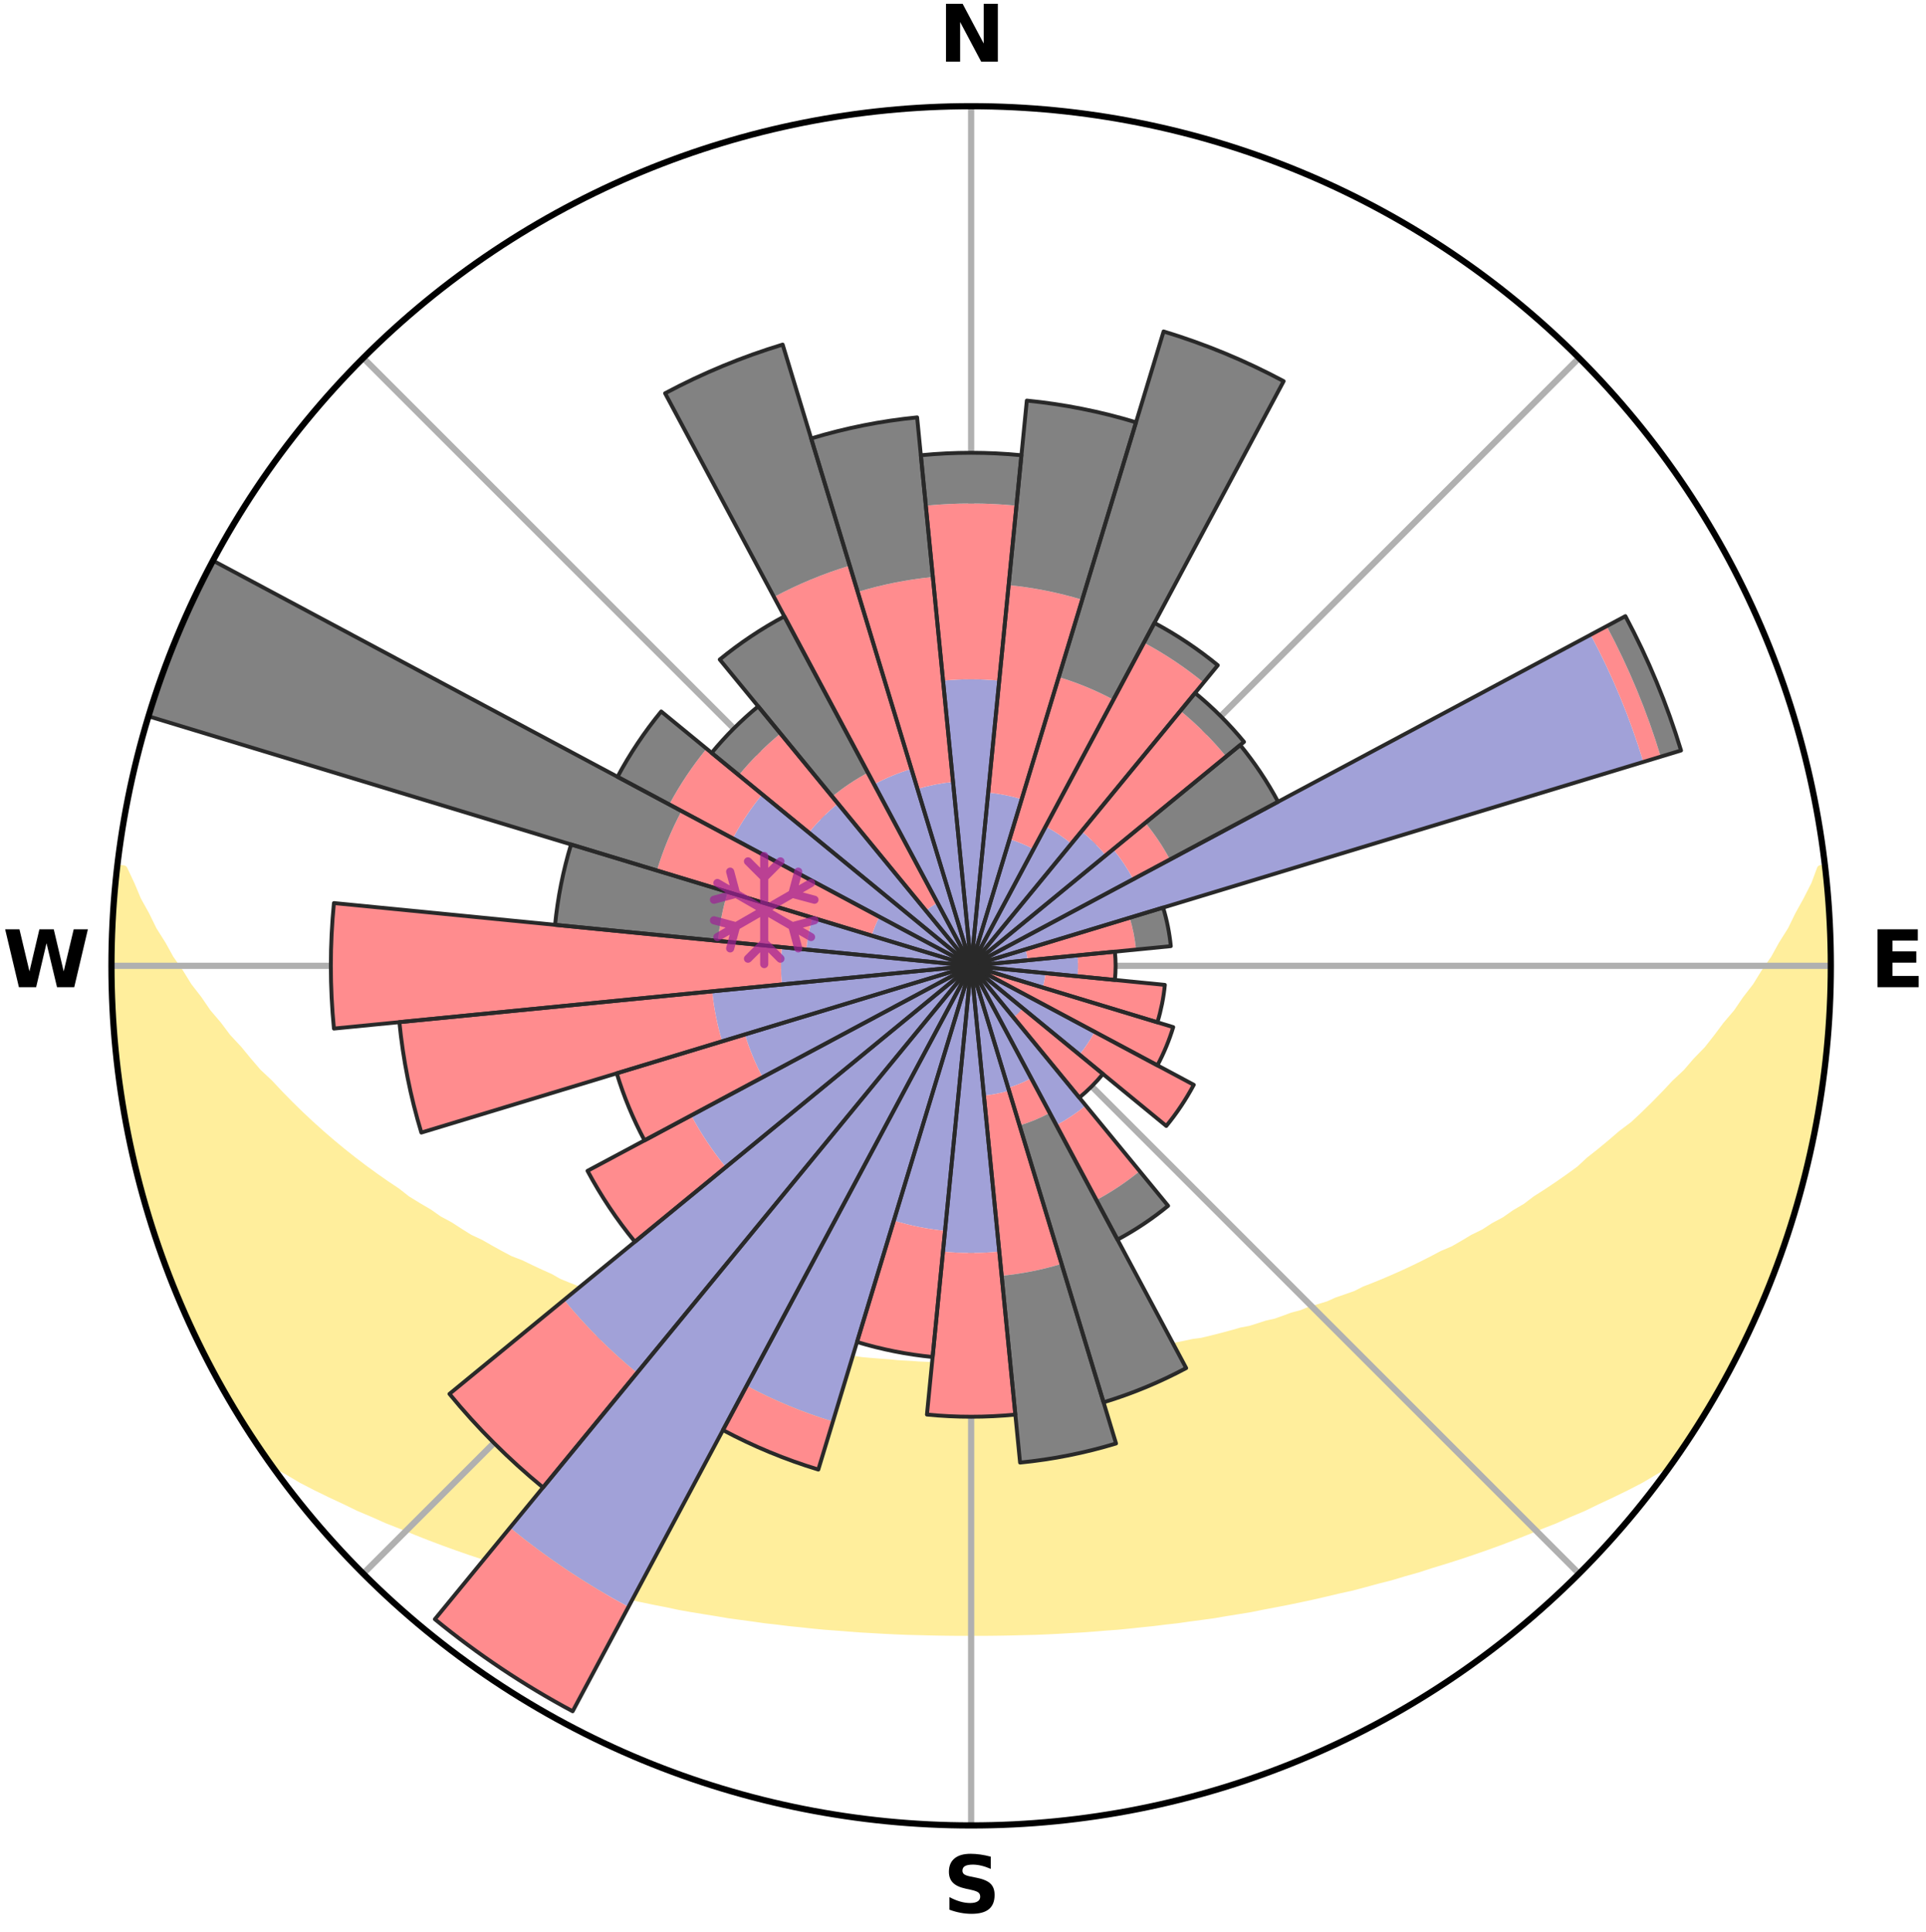 <?xml version="1.0" encoding="utf-8" standalone="no"?>
<!DOCTYPE svg PUBLIC "-//W3C//DTD SVG 1.1//EN"
  "http://www.w3.org/Graphics/SVG/1.1/DTD/svg11.dtd">
<svg xmlns:xlink="http://www.w3.org/1999/xlink" width="248.41pt" height="249.158pt" viewBox="0 0 248.41 249.158" xmlns="http://www.w3.org/2000/svg" version="1.1">
 <title>Ski Rose for Ski Area Alpe Lusia</title>
 <defs>
  <style type="text/css">*{stroke-linejoin: round; stroke-linecap: butt}</style>
 </defs>
 <g id="figure_1">
  <g id="patch_1">
   <path d="M 0 249.158 
L 248.41 249.158 
L 248.41 0 
L 0 0 
z
" style="fill: #ffffff"/>
  </g>
  <g id="axes_1">
   <g id="patch_2">
    <path d="M 236.135 124.579 
C 236.135 110.018 233.267 95.599 227.695 82.147 
C 222.122 68.695 213.955 56.471 203.659 46.175 
C 193.363 35.879 181.139 27.711 167.687 22.139 
C 154.235 16.567 139.815 13.699 125.255 13.699 
C 110.694 13.699 96.275 16.567 82.823 22.139 
C 69.371 27.711 57.147 35.879 46.851 46.175 
C 36.555 56.471 28.387 68.695 22.815 82.147 
C 17.243 95.599 14.375 110.018 14.375 124.579 
C 14.375 139.14 17.243 153.559 22.815 167.011 
C 28.387 180.463 36.555 192.687 46.851 202.983 
C 57.147 213.279 69.371 221.447 82.823 227.019 
C 96.275 232.591 110.694 235.459 125.255 235.459 
C 139.815 235.459 154.235 232.591 167.687 227.019 
C 181.139 221.447 193.363 213.279 203.659 202.983 
C 213.955 192.687 222.122 180.463 227.695 167.011 
C 233.267 153.559 236.135 139.14 236.135 124.579 
M 125.255 124.579 
C 125.255 124.579 125.255 124.579 125.255 124.579 
C 125.255 124.579 125.255 124.579 125.255 124.579 
C 125.255 124.579 125.255 124.579 125.255 124.579 
C 125.255 124.579 125.255 124.579 125.255 124.579 
C 125.255 124.579 125.255 124.579 125.255 124.579 
C 125.255 124.579 125.255 124.579 125.255 124.579 
C 125.255 124.579 125.255 124.579 125.255 124.579 
C 125.255 124.579 125.255 124.579 125.255 124.579 
C 125.255 124.579 125.255 124.579 125.255 124.579 
C 125.255 124.579 125.255 124.579 125.255 124.579 
C 125.255 124.579 125.255 124.579 125.255 124.579 
C 125.255 124.579 125.255 124.579 125.255 124.579 
C 125.255 124.579 125.255 124.579 125.255 124.579 
C 125.255 124.579 125.255 124.579 125.255 124.579 
C 125.255 124.579 125.255 124.579 125.255 124.579 
C 125.255 124.579 125.255 124.579 125.255 124.579 
z
" style="fill: #ffffff"/>
   </g>
   <g id="PolyCollection_1">
    <defs>
     <path id="m591c289c3f" d="M 235.385 -137.127 
L 234.836 -137.064 
L 234.09 -135.059 
L 233.075 -133.065 
L 231.992 -131.107 
L 231.063 -129.199 
L 229.882 -127.319 
L 228.869 -125.483 
L 227.611 -123.686 
L 226.528 -121.927 
L 225.204 -120.215 
L 224.06 -118.536 
L 222.679 -116.912 
L 221.482 -115.313 
L 220.259 -113.755 
L 218.806 -112.263 
L 217.539 -110.787 
L 216.046 -109.386 
L 214.74 -107.994 
L 213.418 -106.642 
L 212.079 -105.331 
L 210.725 -104.06 
L 209.158 -102.88 
L 207.78 -101.693 
L 206.391 -100.545 
L 204.992 -99.438 
L 203.776 -98.306 
L 202.36 -97.275 
L 200.938 -96.282 
L 199.512 -95.329 
L 198.082 -94.413 
L 196.828 -93.458 
L 195.393 -92.615 
L 194.13 -91.727 
L 192.693 -90.955 
L 191.426 -90.133 
L 189.992 -89.43 
L 188.723 -88.67 
L 187.454 -87.941 
L 186.031 -87.336 
L 184.766 -86.666 
L 183.503 -86.026 
L 182.242 -85.413 
L 180.985 -84.827 
L 179.731 -84.269 
L 178.483 -83.736 
L 177.24 -83.228 
L 176.003 -82.745 
L 174.895 -82.182 
L 173.669 -81.746 
L 172.45 -81.332 
L 171.351 -80.835 
L 170.146 -80.464 
L 168.95 -80.114 
L 167.865 -79.678 
L 166.685 -79.366 
L 165.609 -78.967 
L 164.536 -78.587 
L 163.381 -78.328 
L 162.32 -77.982 
L 161.263 -77.652 
L 160.136 -77.44 
L 159.092 -77.141 
L 158.053 -76.857 
L 157.02 -76.588 
L 155.991 -76.332 
L 154.969 -76.09 
L 153.897 -75.954 
L 152.889 -75.736 
L 151.887 -75.529 
L 150.89 -75.334 
L 149.899 -75.15 
L 148.914 -74.976 
L 147.971 -74.733 
L 146.994 -74.581 
L 146.024 -74.439 
L 145.058 -74.305 
L 144.099 -74.179 
L 143.144 -74.061 
L 142.195 -73.95 
L 141.251 -73.846 
L 140.328 -73.692 
L 139.391 -73.605 
L 138.459 -73.523 
L 137.531 -73.447 
L 136.616 -73.332 
L 135.694 -73.27 
L 134.775 -73.213 
L 133.859 -73.16 
L 132.951 -73.082 
L 132.04 -73.041 
L 131.131 -73.005 
L 130.226 -72.952 
L 129.32 -72.927 
L 128.415 -72.906 
L 127.512 -72.879 
L 126.609 -72.869 
L 125.706 -72.861 
L 124.804 -72.861 
L 123.901 -72.873 
L 122.998 -72.888 
L 122.094 -72.907 
L 121.19 -72.929 
L 120.286 -72.973 
L 119.379 -73.006 
L 118.47 -73.043 
L 117.563 -73.114 
L 116.651 -73.163 
L 115.735 -73.216 
L 114.825 -73.313 
L 113.904 -73.38 
L 112.98 -73.451 
L 112.052 -73.527 
L 111.12 -73.609 
L 110.2 -73.754 
L 109.26 -73.851 
L 108.316 -73.955 
L 107.367 -74.066 
L 106.413 -74.185 
L 105.482 -74.382 
L 104.519 -74.519 
L 103.551 -74.665 
L 102.578 -74.819 
L 101.599 -74.983 
L 100.614 -75.157 
L 99.624 -75.342 
L 98.627 -75.537 
L 97.625 -75.744 
L 96.617 -75.962 
L 95.604 -76.193 
L 94.585 -76.437 
L 93.56 -76.694 
L 92.53 -76.965 
L 91.424 -77.151 
L 90.381 -77.45 
L 89.333 -77.764 
L 88.28 -78.095 
L 87.137 -78.339 
L 86.072 -78.702 
L 84.911 -78.978 
L 83.835 -79.377 
L 82.756 -79.795 
L 81.571 -80.126 
L 80.483 -80.582 
L 79.282 -80.953 
L 78.073 -81.345 
L 76.973 -81.863 
L 75.751 -82.299 
L 74.522 -82.758 
L 73.286 -83.241 
L 72.044 -83.749 
L 70.933 -84.383 
L 69.684 -84.941 
L 68.431 -85.525 
L 67.175 -86.137 
L 65.766 -86.68 
L 64.502 -87.349 
L 63.237 -88.048 
L 61.971 -88.775 
L 60.544 -89.444 
L 59.278 -90.233 
L 58.014 -91.054 
L 56.582 -91.824 
L 55.323 -92.709 
L 53.892 -93.549 
L 52.461 -94.427 
L 51.216 -95.414 
L 49.794 -96.365 
L 48.376 -97.355 
L 46.963 -98.383 
L 45.558 -99.451 
L 44.161 -100.558 
L 42.774 -101.705 
L 41.397 -102.892 
L 40.033 -104.119 
L 38.682 -105.386 
L 37.347 -106.694 
L 36.027 -108.042 
L 34.725 -109.43 
L 33.235 -110.827 
L 31.972 -112.298 
L 30.73 -113.809 
L 29.302 -115.34 
L 28.107 -116.933 
L 26.728 -118.553 
L 25.587 -120.227 
L 24.265 -121.935 
L 23.184 -123.688 
L 21.928 -125.481 
L 20.916 -127.311 
L 19.736 -129.186 
L 18.805 -131.09 
L 17.721 -133.042 
L 16.894 -135.013 
L 15.944 -137.033 
L 15.147 -137.124 
L 15.147 -137.124 
L 15 -135.195 
L 14.769 -133.275 
L 14.689 -131.342 
L 14.523 -129.414 
L 14.443 -127.481 
L 14.461 -125.546 
L 14.394 -123.612 
L 14.476 -121.678 
L 14.589 -119.747 
L 14.621 -117.812 
L 14.798 -115.886 
L 14.895 -113.953 
L 15.134 -112.032 
L 15.328 -110.107 
L 15.701 -108.206 
L 15.927 -106.284 
L 16.286 -104.383 
L 16.675 -102.488 
L 17.013 -100.582 
L 17.459 -98.7 
L 18.017 -96.846 
L 18.436 -94.956 
L 18.975 -93.097 
L 19.543 -91.248 
L 20.141 -89.409 
L 20.77 -87.579 
L 21.428 -85.76 
L 22.117 -83.952 
L 22.837 -82.156 
L 23.584 -80.371 
L 24.368 -78.602 
L 25.186 -76.848 
L 26.037 -75.111 
L 26.922 -73.39 
L 27.842 -71.688 
L 28.769 -69.99 
L 29.729 -68.31 
L 30.741 -66.661 
L 31.748 -65.009 
L 32.794 -63.381 
L 33.885 -61.783 
L 35.272 -60.395 
L 37.147 -59.383 
L 38.921 -58.333 
L 40.77 -57.377 
L 42.631 -56.469 
L 44.492 -55.601 
L 46.296 -54.722 
L 48.16 -53.935 
L 49.962 -53.129 
L 51.813 -52.408 
L 53.607 -51.67 
L 55.397 -50.964 
L 57.181 -50.29 
L 58.959 -49.646 
L 60.731 -49.031 
L 62.494 -48.445 
L 64.25 -47.886 
L 65.998 -47.354 
L 67.7 -46.798 
L 69.431 -46.317 
L 71.116 -45.807 
L 72.83 -45.373 
L 74.504 -44.916 
L 76.167 -44.475 
L 77.853 -44.106 
L 79.504 -43.714 
L 81.144 -43.336 
L 82.779 -42.984 
L 84.404 -42.645 
L 86.024 -42.331 
L 87.617 -41.99 
L 89.22 -41.705 
L 90.819 -41.443 
L 92.407 -41.19 
L 93.976 -40.92 
L 95.553 -40.705 
L 97.121 -40.496 
L 98.674 -40.274 
L 100.231 -40.101 
L 101.773 -39.908 
L 103.317 -39.753 
L 104.85 -39.588 
L 106.38 -39.438 
L 107.91 -39.327 
L 109.431 -39.202 
L 110.949 -39.091 
L 112.466 -39.005 
L 113.977 -38.918 
L 115.487 -38.843 
L 116.993 -38.781 
L 118.499 -38.744 
L 120.003 -38.704 
L 121.504 -38.676 
L 123.005 -38.659 
L 124.505 -38.653 
L 126.005 -38.653 
L 127.505 -38.659 
L 129.005 -38.676 
L 130.507 -38.704 
L 132.01 -38.744 
L 133.516 -38.781 
L 135.023 -38.843 
L 136.532 -38.918 
L 138.044 -39.005 
L 139.561 -39.091 
L 141.078 -39.203 
L 142.6 -39.327 
L 144.13 -39.438 
L 145.659 -39.588 
L 147.192 -39.753 
L 148.736 -39.908 
L 150.278 -40.101 
L 151.836 -40.274 
L 153.389 -40.496 
L 154.956 -40.705 
L 156.534 -40.919 
L 158.103 -41.19 
L 159.691 -41.443 
L 161.29 -41.705 
L 162.876 -42.027 
L 164.485 -42.331 
L 166.106 -42.645 
L 167.73 -42.984 
L 169.366 -43.336 
L 171.006 -43.714 
L 172.657 -44.106 
L 174.343 -44.475 
L 176.006 -44.916 
L 177.68 -45.373 
L 179.394 -45.807 
L 181.078 -46.317 
L 182.809 -46.799 
L 184.512 -47.353 
L 186.26 -47.885 
L 188.016 -48.444 
L 189.779 -49.031 
L 191.551 -49.645 
L 193.329 -50.289 
L 195.113 -50.964 
L 196.903 -51.67 
L 198.697 -52.408 
L 200.547 -53.129 
L 202.349 -53.935 
L 204.214 -54.722 
L 206.018 -55.601 
L 207.878 -56.47 
L 209.74 -57.376 
L 211.589 -58.333 
L 213.362 -59.383 
L 215.178 -60.437 
L 216.625 -61.782 
L 217.711 -63.384 
L 218.765 -65.006 
L 219.774 -66.658 
L 220.749 -68.329 
L 221.742 -69.989 
L 222.617 -71.716 
L 223.532 -73.419 
L 224.397 -75.149 
L 225.21 -76.903 
L 226.124 -78.61 
L 226.897 -80.384 
L 227.599 -82.187 
L 228.359 -83.965 
L 229.071 -85.764 
L 229.736 -87.58 
L 230.354 -89.413 
L 230.989 -91.241 
L 231.508 -93.106 
L 232.097 -94.949 
L 232.579 -96.823 
L 232.962 -98.721 
L 233.476 -100.587 
L 233.772 -102.501 
L 234.172 -104.392 
L 234.566 -106.287 
L 234.895 -108.193 
L 235.052 -110.124 
L 235.307 -112.04 
L 235.545 -113.959 
L 235.744 -115.883 
L 235.905 -117.811 
L 236.018 -119.743 
L 235.924 -121.681 
L 235.978 -123.613 
L 235.996 -125.545 
L 235.98 -127.479 
L 235.921 -129.411 
L 235.839 -131.343 
L 235.723 -133.273 
L 235.565 -135.201 
L 235.385 -137.127 
z
" style="stroke: #ffee9c"/>
    </defs>
    <g clip-path="url(#p06d3571435)">
     <use xlink:href="#m591c289c3f" x="0" y="249.158" style="fill: #ffee9c; stroke: #ffee9c"/>
    </g>
   </g>
   <g id="matplotlib.axis_1">
    <g id="xtick_1">
     <g id="line2d_1">
      <path d="M 125.255 124.579 
L 125.255 13.699 
" clip-path="url(#p06d3571435)" style="fill: none; stroke: #b0b0b0; stroke-width: 0.8; stroke-linecap: square"/>
     </g>
     <g id="text_1">
      <!-- N -->
      <g transform="translate(121.07 7.958) scale(0.1 -0.1)">
       <defs>
        <path id="DejaVuSans-Bold-4e" d="M 588 4666 
L 1931 4666 
L 3628 1466 
L 3628 4666 
L 4769 4666 
L 4769 0 
L 3425 0 
L 1728 3200 
L 1728 0 
L 588 0 
L 588 4666 
z
" transform="scale(0.016)"/>
       </defs>
       <use xlink:href="#DejaVuSans-Bold-4e"/>
      </g>
     </g>
    </g>
    <g id="xtick_2">
     <g id="line2d_2">
      <path d="M 125.255 124.579 
L 203.659 46.175 
" clip-path="url(#p06d3571435)" style="fill: none; stroke: #b0b0b0; stroke-width: 0.8; stroke-linecap: square"/>
     </g>
    </g>
    <g id="xtick_3">
     <g id="line2d_3">
      <path d="M 125.255 124.579 
L 236.135 124.579 
" clip-path="url(#p06d3571435)" style="fill: none; stroke: #b0b0b0; stroke-width: 0.8; stroke-linecap: square"/>
     </g>
     <g id="text_2">
      <!-- E -->
      <g transform="translate(241.219 127.338) scale(0.1 -0.1)">
       <defs>
        <path id="DejaVuSans-Bold-45" d="M 588 4666 
L 3834 4666 
L 3834 3756 
L 1791 3756 
L 1791 2888 
L 3713 2888 
L 3713 1978 
L 1791 1978 
L 1791 909 
L 3903 909 
L 3903 0 
L 588 0 
L 588 4666 
z
" transform="scale(0.016)"/>
       </defs>
       <use xlink:href="#DejaVuSans-Bold-45"/>
      </g>
     </g>
    </g>
    <g id="xtick_4">
     <g id="line2d_4">
      <path d="M 125.255 124.579 
L 203.659 202.983 
" clip-path="url(#p06d3571435)" style="fill: none; stroke: #b0b0b0; stroke-width: 0.8; stroke-linecap: square"/>
     </g>
    </g>
    <g id="xtick_5">
     <g id="line2d_5">
      <path d="M 125.255 124.579 
L 125.255 235.459 
" clip-path="url(#p06d3571435)" style="fill: none; stroke: #b0b0b0; stroke-width: 0.8; stroke-linecap: square"/>
     </g>
     <g id="text_3">
      <!-- S -->
      <g transform="translate(121.654 246.718) scale(0.1 -0.1)">
       <defs>
        <path id="DejaVuSans-Bold-53" d="M 3834 4519 
L 3834 3531 
Q 3450 3703 3084 3790 
Q 2719 3878 2394 3878 
Q 1963 3878 1756 3759 
Q 1550 3641 1550 3391 
Q 1550 3203 1689 3098 
Q 1828 2994 2194 2919 
L 2706 2816 
Q 3484 2659 3812 2340 
Q 4141 2022 4141 1434 
Q 4141 663 3683 286 
Q 3225 -91 2284 -91 
Q 1841 -91 1394 -6 
Q 947 78 500 244 
L 500 1259 
Q 947 1022 1364 901 
Q 1781 781 2169 781 
Q 2563 781 2772 912 
Q 2981 1044 2981 1288 
Q 2981 1506 2839 1625 
Q 2697 1744 2272 1838 
L 1806 1941 
Q 1106 2091 782 2419 
Q 459 2747 459 3303 
Q 459 4000 909 4375 
Q 1359 4750 2203 4750 
Q 2588 4750 2994 4692 
Q 3400 4634 3834 4519 
z
" transform="scale(0.016)"/>
       </defs>
       <use xlink:href="#DejaVuSans-Bold-53"/>
      </g>
     </g>
    </g>
    <g id="xtick_6">
     <g id="line2d_6">
      <path d="M 125.255 124.579 
L 46.851 202.983 
" clip-path="url(#p06d3571435)" style="fill: none; stroke: #b0b0b0; stroke-width: 0.8; stroke-linecap: square"/>
     </g>
    </g>
    <g id="xtick_7">
     <g id="line2d_7">
      <path d="M 125.255 124.579 
L 14.375 124.579 
" clip-path="url(#p06d3571435)" style="fill: none; stroke: #b0b0b0; stroke-width: 0.8; stroke-linecap: square"/>
     </g>
     <g id="text_4">
      <!-- W -->
      <g transform="translate(0.36 127.338) scale(0.1 -0.1)">
       <defs>
        <path id="DejaVuSans-Bold-57" d="M 191 4666 
L 1344 4666 
L 2150 1275 
L 2950 4666 
L 4109 4666 
L 4909 1275 
L 5716 4666 
L 6859 4666 
L 5759 0 
L 4372 0 
L 3525 3547 
L 2688 0 
L 1300 0 
L 191 4666 
z
" transform="scale(0.016)"/>
       </defs>
       <use xlink:href="#DejaVuSans-Bold-57"/>
      </g>
     </g>
    </g>
    <g id="xtick_8">
     <g id="line2d_8">
      <path d="M 125.255 124.579 
L 46.851 46.175 
" clip-path="url(#p06d3571435)" style="fill: none; stroke: #b0b0b0; stroke-width: 0.8; stroke-linecap: square"/>
     </g>
    </g>
   </g>
   <g id="matplotlib.axis_2"/>
   <g id="patch_3">
    <path d="M 125.255 124.579 
C 125.255 124.579 125.255 124.579 125.255 124.579 
C 125.255 124.579 125.255 124.579 125.255 124.579 
L 125.255 124.579 
C 125.255 124.579 125.255 124.579 125.255 124.579 
C 125.255 124.579 125.255 124.579 125.255 124.579 
z
" clip-path="url(#p06d3571435)" style="fill: #d9d9d9"/>
   </g>
   <g id="patch_4">
    <path d="M 125.255 124.579 
C 125.255 124.579 125.255 124.579 125.255 124.579 
C 125.255 124.579 125.255 124.579 125.255 124.579 
L 125.255 124.579 
C 125.255 124.579 125.255 124.579 125.255 124.579 
C 125.255 124.579 125.255 124.579 125.255 124.579 
z
" clip-path="url(#p06d3571435)" style="fill: #d9d9d9"/>
   </g>
   <g id="patch_5">
    <path d="M 125.255 124.579 
C 125.255 124.579 125.255 124.579 125.255 124.579 
C 125.255 124.579 125.255 124.579 125.255 124.579 
L 125.255 124.579 
C 125.255 124.579 125.255 124.579 125.255 124.579 
C 125.255 124.579 125.255 124.579 125.255 124.579 
z
" clip-path="url(#p06d3571435)" style="fill: #d9d9d9"/>
   </g>
   <g id="patch_6">
    <path d="M 125.255 124.579 
C 125.255 124.579 125.255 124.579 125.255 124.579 
C 125.255 124.579 125.255 124.579 125.255 124.579 
L 125.255 124.579 
C 125.255 124.579 125.255 124.579 125.255 124.579 
C 125.255 124.579 125.255 124.579 125.255 124.579 
z
" clip-path="url(#p06d3571435)" style="fill: #d9d9d9"/>
   </g>
   <g id="patch_7">
    <path d="M 125.255 124.579 
C 125.255 124.579 125.255 124.579 125.255 124.579 
C 125.255 124.579 125.255 124.579 125.255 124.579 
L 125.255 124.579 
C 125.255 124.579 125.255 124.579 125.255 124.579 
C 125.255 124.579 125.255 124.579 125.255 124.579 
z
" clip-path="url(#p06d3571435)" style="fill: #d9d9d9"/>
   </g>
   <g id="patch_8">
    <path d="M 125.255 124.579 
C 125.255 124.579 125.255 124.579 125.255 124.579 
C 125.255 124.579 125.255 124.579 125.255 124.579 
L 125.255 124.579 
C 125.255 124.579 125.255 124.579 125.255 124.579 
C 125.255 124.579 125.255 124.579 125.255 124.579 
z
" clip-path="url(#p06d3571435)" style="fill: #d9d9d9"/>
   </g>
   <g id="patch_9">
    <path d="M 125.255 124.579 
C 125.255 124.579 125.255 124.579 125.255 124.579 
C 125.255 124.579 125.255 124.579 125.255 124.579 
L 125.255 124.579 
C 125.255 124.579 125.255 124.579 125.255 124.579 
C 125.255 124.579 125.255 124.579 125.255 124.579 
z
" clip-path="url(#p06d3571435)" style="fill: #d9d9d9"/>
   </g>
   <g id="patch_10">
    <path d="M 125.255 124.579 
C 125.255 124.579 125.255 124.579 125.255 124.579 
C 125.255 124.579 125.255 124.579 125.255 124.579 
L 125.255 124.579 
C 125.255 124.579 125.255 124.579 125.255 124.579 
C 125.255 124.579 125.255 124.579 125.255 124.579 
z
" clip-path="url(#p06d3571435)" style="fill: #d9d9d9"/>
   </g>
   <g id="patch_11">
    <path d="M 125.255 124.579 
C 125.255 124.579 125.255 124.579 125.255 124.579 
C 125.255 124.579 125.255 124.579 125.255 124.579 
L 125.255 124.579 
C 125.255 124.579 125.255 124.579 125.255 124.579 
C 125.255 124.579 125.255 124.579 125.255 124.579 
z
" clip-path="url(#p06d3571435)" style="fill: #d9d9d9"/>
   </g>
   <g id="patch_12">
    <path d="M 125.255 124.579 
C 125.255 124.579 125.255 124.579 125.255 124.579 
C 125.255 124.579 125.255 124.579 125.255 124.579 
L 125.255 124.579 
C 125.255 124.579 125.255 124.579 125.255 124.579 
C 125.255 124.579 125.255 124.579 125.255 124.579 
z
" clip-path="url(#p06d3571435)" style="fill: #d9d9d9"/>
   </g>
   <g id="patch_13">
    <path d="M 125.255 124.579 
C 125.255 124.579 125.255 124.579 125.255 124.579 
C 125.255 124.579 125.255 124.579 125.255 124.579 
L 125.255 124.579 
C 125.255 124.579 125.255 124.579 125.255 124.579 
C 125.255 124.579 125.255 124.579 125.255 124.579 
z
" clip-path="url(#p06d3571435)" style="fill: #d9d9d9"/>
   </g>
   <g id="patch_14">
    <path d="M 125.255 124.579 
C 125.255 124.579 125.255 124.579 125.255 124.579 
C 125.255 124.579 125.255 124.579 125.255 124.579 
L 125.255 124.579 
C 125.255 124.579 125.255 124.579 125.255 124.579 
C 125.255 124.579 125.255 124.579 125.255 124.579 
z
" clip-path="url(#p06d3571435)" style="fill: #d9d9d9"/>
   </g>
   <g id="patch_15">
    <path d="M 125.255 124.579 
C 125.255 124.579 125.255 124.579 125.255 124.579 
C 125.255 124.579 125.255 124.579 125.255 124.579 
L 125.255 124.579 
C 125.255 124.579 125.255 124.579 125.255 124.579 
C 125.255 124.579 125.255 124.579 125.255 124.579 
z
" clip-path="url(#p06d3571435)" style="fill: #d9d9d9"/>
   </g>
   <g id="patch_16">
    <path d="M 125.255 124.579 
C 125.255 124.579 125.255 124.579 125.255 124.579 
C 125.255 124.579 125.255 124.579 125.255 124.579 
L 125.255 124.579 
C 125.255 124.579 125.255 124.579 125.255 124.579 
C 125.255 124.579 125.255 124.579 125.255 124.579 
z
" clip-path="url(#p06d3571435)" style="fill: #d9d9d9"/>
   </g>
   <g id="patch_17">
    <path d="M 125.255 124.579 
C 125.255 124.579 125.255 124.579 125.255 124.579 
C 125.255 124.579 125.255 124.579 125.255 124.579 
L 125.255 124.579 
C 125.255 124.579 125.255 124.579 125.255 124.579 
C 125.255 124.579 125.255 124.579 125.255 124.579 
z
" clip-path="url(#p06d3571435)" style="fill: #d9d9d9"/>
   </g>
   <g id="patch_18">
    <path d="M 125.255 124.579 
C 125.255 124.579 125.255 124.579 125.255 124.579 
C 125.255 124.579 125.255 124.579 125.255 124.579 
L 125.255 124.579 
C 125.255 124.579 125.255 124.579 125.255 124.579 
C 125.255 124.579 125.255 124.579 125.255 124.579 
z
" clip-path="url(#p06d3571435)" style="fill: #d9d9d9"/>
   </g>
   <g id="patch_19">
    <path d="M 125.255 124.579 
C 125.255 124.579 125.255 124.579 125.255 124.579 
C 125.255 124.579 125.255 124.579 125.255 124.579 
L 125.255 124.579 
C 125.255 124.579 125.255 124.579 125.255 124.579 
C 125.255 124.579 125.255 124.579 125.255 124.579 
z
" clip-path="url(#p06d3571435)" style="fill: #d9d9d9"/>
   </g>
   <g id="patch_20">
    <path d="M 125.255 124.579 
C 125.255 124.579 125.255 124.579 125.255 124.579 
C 125.255 124.579 125.255 124.579 125.255 124.579 
L 125.255 124.579 
C 125.255 124.579 125.255 124.579 125.255 124.579 
C 125.255 124.579 125.255 124.579 125.255 124.579 
z
" clip-path="url(#p06d3571435)" style="fill: #d9d9d9"/>
   </g>
   <g id="patch_21">
    <path d="M 125.255 124.579 
C 125.255 124.579 125.255 124.579 125.255 124.579 
C 125.255 124.579 125.255 124.579 125.255 124.579 
L 125.255 124.579 
C 125.255 124.579 125.255 124.579 125.255 124.579 
C 125.255 124.579 125.255 124.579 125.255 124.579 
z
" clip-path="url(#p06d3571435)" style="fill: #d9d9d9"/>
   </g>
   <g id="patch_22">
    <path d="M 125.255 124.579 
C 125.255 124.579 125.255 124.579 125.255 124.579 
C 125.255 124.579 125.255 124.579 125.255 124.579 
L 125.255 124.579 
C 125.255 124.579 125.255 124.579 125.255 124.579 
C 125.255 124.579 125.255 124.579 125.255 124.579 
z
" clip-path="url(#p06d3571435)" style="fill: #d9d9d9"/>
   </g>
   <g id="patch_23">
    <path d="M 125.255 124.579 
C 125.255 124.579 125.255 124.579 125.255 124.579 
C 125.255 124.579 125.255 124.579 125.255 124.579 
L 125.255 124.579 
C 125.255 124.579 125.255 124.579 125.255 124.579 
C 125.255 124.579 125.255 124.579 125.255 124.579 
z
" clip-path="url(#p06d3571435)" style="fill: #d9d9d9"/>
   </g>
   <g id="patch_24">
    <path d="M 125.255 124.579 
C 125.255 124.579 125.255 124.579 125.255 124.579 
C 125.255 124.579 125.255 124.579 125.255 124.579 
L 125.255 124.579 
C 125.255 124.579 125.255 124.579 125.255 124.579 
C 125.255 124.579 125.255 124.579 125.255 124.579 
z
" clip-path="url(#p06d3571435)" style="fill: #d9d9d9"/>
   </g>
   <g id="patch_25">
    <path d="M 125.255 124.579 
C 125.255 124.579 125.255 124.579 125.255 124.579 
C 125.255 124.579 125.255 124.579 125.255 124.579 
L 125.255 124.579 
C 125.255 124.579 125.255 124.579 125.255 124.579 
C 125.255 124.579 125.255 124.579 125.255 124.579 
z
" clip-path="url(#p06d3571435)" style="fill: #d9d9d9"/>
   </g>
   <g id="patch_26">
    <path d="M 125.255 124.579 
C 125.255 124.579 125.255 124.579 125.255 124.579 
C 125.255 124.579 125.255 124.579 125.255 124.579 
L 125.255 124.579 
C 125.255 124.579 125.255 124.579 125.255 124.579 
C 125.255 124.579 125.255 124.579 125.255 124.579 
z
" clip-path="url(#p06d3571435)" style="fill: #d9d9d9"/>
   </g>
   <g id="patch_27">
    <path d="M 125.255 124.579 
C 125.255 124.579 125.255 124.579 125.255 124.579 
C 125.255 124.579 125.255 124.579 125.255 124.579 
L 125.255 124.579 
C 125.255 124.579 125.255 124.579 125.255 124.579 
C 125.255 124.579 125.255 124.579 125.255 124.579 
z
" clip-path="url(#p06d3571435)" style="fill: #d9d9d9"/>
   </g>
   <g id="patch_28">
    <path d="M 125.255 124.579 
C 125.255 124.579 125.255 124.579 125.255 124.579 
C 125.255 124.579 125.255 124.579 125.255 124.579 
L 125.255 124.579 
C 125.255 124.579 125.255 124.579 125.255 124.579 
C 125.255 124.579 125.255 124.579 125.255 124.579 
z
" clip-path="url(#p06d3571435)" style="fill: #d9d9d9"/>
   </g>
   <g id="patch_29">
    <path d="M 125.255 124.579 
C 125.255 124.579 125.255 124.579 125.255 124.579 
C 125.255 124.579 125.255 124.579 125.255 124.579 
L 125.255 124.579 
C 125.255 124.579 125.255 124.579 125.255 124.579 
C 125.255 124.579 125.255 124.579 125.255 124.579 
z
" clip-path="url(#p06d3571435)" style="fill: #d9d9d9"/>
   </g>
   <g id="patch_30">
    <path d="M 125.255 124.579 
C 125.255 124.579 125.255 124.579 125.255 124.579 
C 125.255 124.579 125.255 124.579 125.255 124.579 
L 125.255 124.579 
C 125.255 124.579 125.255 124.579 125.255 124.579 
C 125.255 124.579 125.255 124.579 125.255 124.579 
z
" clip-path="url(#p06d3571435)" style="fill: #d9d9d9"/>
   </g>
   <g id="patch_31">
    <path d="M 125.255 124.579 
C 125.255 124.579 125.255 124.579 125.255 124.579 
C 125.255 124.579 125.255 124.579 125.255 124.579 
L 125.255 124.579 
C 125.255 124.579 125.255 124.579 125.255 124.579 
C 125.255 124.579 125.255 124.579 125.255 124.579 
z
" clip-path="url(#p06d3571435)" style="fill: #d9d9d9"/>
   </g>
   <g id="patch_32">
    <path d="M 125.255 124.579 
C 125.255 124.579 125.255 124.579 125.255 124.579 
C 125.255 124.579 125.255 124.579 125.255 124.579 
L 125.255 124.579 
C 125.255 124.579 125.255 124.579 125.255 124.579 
C 125.255 124.579 125.255 124.579 125.255 124.579 
z
" clip-path="url(#p06d3571435)" style="fill: #d9d9d9"/>
   </g>
   <g id="patch_33">
    <path d="M 125.255 124.579 
C 125.255 124.579 125.255 124.579 125.255 124.579 
C 125.255 124.579 125.255 124.579 125.255 124.579 
L 125.255 124.579 
C 125.255 124.579 125.255 124.579 125.255 124.579 
C 125.255 124.579 125.255 124.579 125.255 124.579 
z
" clip-path="url(#p06d3571435)" style="fill: #d9d9d9"/>
   </g>
   <g id="patch_34">
    <path d="M 125.255 124.579 
C 125.255 124.579 125.255 124.579 125.255 124.579 
C 125.255 124.579 125.255 124.579 125.255 124.579 
L 125.255 124.579 
C 125.255 124.579 125.255 124.579 125.255 124.579 
C 125.255 124.579 125.255 124.579 125.255 124.579 
z
" clip-path="url(#p06d3571435)" style="fill: #d9d9d9"/>
   </g>
   <g id="patch_35">
    <path d="M 125.255 124.579 
C 125.255 124.579 125.255 124.579 125.255 124.579 
C 125.255 124.579 125.255 124.579 125.255 124.579 
L 128.878 87.797 
C 127.674 87.678 126.465 87.619 125.255 87.619 
C 124.045 87.619 122.836 87.678 121.632 87.797 
z
" clip-path="url(#p06d3571435)" style="fill: #a1a1d8"/>
   </g>
   <g id="patch_36">
    <path d="M 125.255 124.579 
C 125.255 124.579 125.255 124.579 125.255 124.579 
C 125.255 124.579 125.255 124.579 125.255 124.579 
L 131.773 103.09 
C 131.07 102.877 130.357 102.698 129.636 102.555 
C 128.915 102.411 128.187 102.304 127.456 102.232 
z
" clip-path="url(#p06d3571435)" style="fill: #a1a1d8"/>
   </g>
   <g id="patch_37">
    <path d="M 125.255 124.579 
C 125.255 124.579 125.255 124.579 125.255 124.579 
C 125.255 124.579 125.255 124.579 125.255 124.579 
L 133.302 109.524 
C 132.809 109.261 132.304 109.022 131.787 108.808 
C 131.271 108.594 130.745 108.406 130.21 108.244 
z
" clip-path="url(#p06d3571435)" style="fill: #a1a1d8"/>
   </g>
   <g id="patch_38">
    <path d="M 125.255 124.579 
C 125.255 124.579 125.255 124.579 125.255 124.579 
C 125.255 124.579 125.255 124.579 125.255 124.579 
L 138.185 108.824 
C 137.669 108.401 137.133 108.003 136.578 107.633 
C 136.023 107.262 135.451 106.919 134.862 106.604 
z
" clip-path="url(#p06d3571435)" style="fill: #a1a1d8"/>
   </g>
   <g id="patch_39">
    <path d="M 125.255 124.579 
C 125.255 124.579 125.255 124.579 125.255 124.579 
C 125.255 124.579 125.255 124.579 125.255 124.579 
L 142.613 110.333 
C 142.147 109.765 141.653 109.22 141.133 108.701 
C 140.614 108.181 140.069 107.687 139.501 107.221 
z
" clip-path="url(#p06d3571435)" style="fill: #a1a1d8"/>
   </g>
   <g id="patch_40">
    <path d="M 125.255 124.579 
C 125.255 124.579 125.255 124.579 125.255 124.579 
C 125.255 124.579 125.255 124.579 125.255 124.579 
L 146.164 113.403 
C 145.799 112.718 145.399 112.052 144.968 111.407 
C 144.537 110.762 144.075 110.138 143.582 109.538 
z
" clip-path="url(#p06d3571435)" style="fill: #a1a1d8"/>
   </g>
   <g id="patch_41">
    <path d="M 125.255 124.579 
C 125.255 124.579 125.255 124.579 125.255 124.579 
C 125.255 124.579 125.255 124.579 125.255 124.579 
L 211.955 98.279 
C 211.094 95.441 210.095 92.647 208.96 89.907 
C 207.825 87.168 206.556 84.485 205.158 81.87 
z
" clip-path="url(#p06d3571435)" style="fill: #a1a1d8"/>
   </g>
   <g id="patch_42">
    <path d="M 125.255 124.579 
C 125.255 124.579 125.255 124.579 125.255 124.579 
C 125.255 124.579 125.255 124.579 125.255 124.579 
L 132.55 123.861 
C 132.526 123.622 132.491 123.384 132.444 123.149 
C 132.397 122.914 132.339 122.681 132.269 122.451 
z
" clip-path="url(#p06d3571435)" style="fill: #a1a1d8"/>
   </g>
   <g id="patch_43">
    <path d="M 125.255 124.579 
C 125.255 124.579 125.255 124.579 125.255 124.579 
C 125.255 124.579 125.255 124.579 125.255 124.579 
L 138.977 125.931 
C 139.021 125.481 139.044 125.03 139.044 124.579 
C 139.044 124.128 139.021 123.677 138.977 123.228 
z
" clip-path="url(#p06d3571435)" style="fill: #a1a1d8"/>
   </g>
   <g id="patch_44">
    <path d="M 125.255 124.579 
C 125.255 124.579 125.255 124.579 125.255 124.579 
C 125.255 124.579 125.255 124.579 125.255 124.579 
L 134.483 127.378 
C 134.575 127.076 134.652 126.77 134.713 126.46 
C 134.775 126.151 134.821 125.838 134.852 125.524 
z
" clip-path="url(#p06d3571435)" style="fill: #a1a1d8"/>
   </g>
   <g id="patch_45">
    <path d="M 125.255 124.579 
C 125.255 124.579 125.255 124.579 125.255 124.579 
C 125.255 124.579 125.255 124.579 125.255 124.579 
L 125.255 124.579 
C 125.255 124.579 125.255 124.579 125.255 124.579 
C 125.255 124.579 125.255 124.579 125.255 124.579 
z
" clip-path="url(#p06d3571435)" style="fill: #a1a1d8"/>
   </g>
   <g id="patch_46">
    <path d="M 125.255 124.579 
C 125.255 124.579 125.255 124.579 125.255 124.579 
C 125.255 124.579 125.255 124.579 125.255 124.579 
L 139.223 136.043 
C 139.598 135.585 139.951 135.11 140.28 134.618 
C 140.608 134.126 140.912 133.619 141.191 133.097 
z
" clip-path="url(#p06d3571435)" style="fill: #a1a1d8"/>
   </g>
   <g id="patch_47">
    <path d="M 125.255 124.579 
C 125.255 124.579 125.255 124.579 125.255 124.579 
C 125.255 124.579 125.255 124.579 125.255 124.579 
L 130.727 131.247 
C 130.945 131.068 131.154 130.878 131.354 130.678 
C 131.554 130.479 131.743 130.269 131.922 130.051 
z
" clip-path="url(#p06d3571435)" style="fill: #a1a1d8"/>
   </g>
   <g id="patch_48">
    <path d="M 125.255 124.579 
C 125.255 124.579 125.255 124.579 125.255 124.579 
C 125.255 124.579 125.255 124.579 125.255 124.579 
L 136.245 145.14 
C 136.918 144.78 137.573 144.388 138.207 143.964 
C 138.842 143.54 139.455 143.085 140.045 142.601 
z
" clip-path="url(#p06d3571435)" style="fill: #a1a1d8"/>
   </g>
   <g id="patch_49">
    <path d="M 125.255 124.579 
C 125.255 124.579 125.255 124.579 125.255 124.579 
C 125.255 124.579 125.255 124.579 125.255 124.579 
L 130.031 140.324 
C 130.547 140.168 131.054 139.987 131.551 139.78 
C 132.049 139.574 132.536 139.344 133.011 139.09 
z
" clip-path="url(#p06d3571435)" style="fill: #a1a1d8"/>
   </g>
   <g id="patch_50">
    <path d="M 125.255 124.579 
C 125.255 124.579 125.255 124.579 125.255 124.579 
C 125.255 124.579 125.255 124.579 125.255 124.579 
L 126.904 141.324 
C 127.452 141.27 127.997 141.19 128.538 141.082 
C 129.078 140.975 129.612 140.841 130.139 140.681 
z
" clip-path="url(#p06d3571435)" style="fill: #a1a1d8"/>
   </g>
   <g id="patch_51">
    <path d="M 125.255 124.579 
C 125.255 124.579 125.255 124.579 125.255 124.579 
C 125.255 124.579 125.255 124.579 125.255 124.579 
L 121.624 161.444 
C 122.831 161.563 124.042 161.623 125.255 161.623 
C 126.467 161.623 127.679 161.563 128.886 161.444 
z
" clip-path="url(#p06d3571435)" style="fill: #a1a1d8"/>
   </g>
   <g id="patch_52">
    <path d="M 125.255 124.579 
C 125.255 124.579 125.255 124.579 125.255 124.579 
C 125.255 124.579 125.255 124.579 125.255 124.579 
L 115.283 157.452 
C 116.359 157.778 117.45 158.051 118.553 158.271 
C 119.656 158.49 120.769 158.655 121.888 158.765 
z
" clip-path="url(#p06d3571435)" style="fill: #a1a1d8"/>
   </g>
   <g id="patch_53">
    <path d="M 125.255 124.579 
C 125.255 124.579 125.255 124.579 125.255 124.579 
C 125.255 124.579 125.255 124.579 125.255 124.579 
L 96.297 178.756 
C 98.07 179.703 99.889 180.564 101.747 181.333 
C 103.604 182.103 105.498 182.78 107.423 183.364 
z
" clip-path="url(#p06d3571435)" style="fill: #a1a1d8"/>
   </g>
   <g id="patch_54">
    <path d="M 125.255 124.579 
C 125.255 124.579 125.255 124.579 125.255 124.579 
C 125.255 124.579 125.255 124.579 125.255 124.579 
L 65.772 197.059 
C 68.145 199.006 70.611 200.835 73.163 202.54 
C 75.715 204.245 78.349 205.824 81.055 207.27 
z
" clip-path="url(#p06d3571435)" style="fill: #a1a1d8"/>
   </g>
   <g id="patch_55">
    <path d="M 125.255 124.579 
C 125.255 124.579 125.255 124.579 125.255 124.579 
C 125.255 124.579 125.255 124.579 125.255 124.579 
L 72.743 167.675 
C 74.153 169.394 75.647 171.042 77.22 172.614 
C 78.792 174.187 80.44 175.681 82.159 177.091 
z
" clip-path="url(#p06d3571435)" style="fill: #a1a1d8"/>
   </g>
   <g id="patch_56">
    <path d="M 125.255 124.579 
C 125.255 124.579 125.255 124.579 125.255 124.579 
C 125.255 124.579 125.255 124.579 125.255 124.579 
L 89.149 143.878 
C 89.781 145.06 90.47 146.21 91.215 147.324 
C 91.959 148.438 92.758 149.515 93.608 150.551 
z
" clip-path="url(#p06d3571435)" style="fill: #a1a1d8"/>
   </g>
   <g id="patch_57">
    <path d="M 125.255 124.579 
C 125.255 124.579 125.255 124.579 125.255 124.579 
C 125.255 124.579 125.255 124.579 125.255 124.579 
L 96.072 133.431 
C 96.362 134.387 96.699 135.327 97.081 136.249 
C 97.463 137.171 97.89 138.074 98.36 138.955 
z
" clip-path="url(#p06d3571435)" style="fill: #a1a1d8"/>
   </g>
   <g id="patch_58">
    <path d="M 125.255 124.579 
C 125.255 124.579 125.255 124.579 125.255 124.579 
C 125.255 124.579 125.255 124.579 125.255 124.579 
L 91.856 127.869 
C 91.964 128.962 92.125 130.049 92.339 131.126 
C 92.553 132.204 92.82 133.27 93.139 134.321 
z
" clip-path="url(#p06d3571435)" style="fill: #a1a1d8"/>
   </g>
   <g id="patch_59">
    <path d="M 125.255 124.579 
C 125.255 124.579 125.255 124.579 125.255 124.579 
C 125.255 124.579 125.255 124.579 125.255 124.579 
L 100.85 122.175 
C 100.771 122.974 100.732 123.776 100.732 124.579 
C 100.732 125.382 100.771 126.184 100.85 126.983 
z
" clip-path="url(#p06d3571435)" style="fill: #a1a1d8"/>
   </g>
   <g id="patch_60">
    <path d="M 125.255 124.579 
C 125.255 124.579 125.255 124.579 125.255 124.579 
C 125.255 124.579 125.255 124.579 125.255 124.579 
L 104.804 118.375 
C 104.601 119.045 104.431 119.724 104.294 120.41 
C 104.158 121.096 104.055 121.788 103.987 122.484 
z
" clip-path="url(#p06d3571435)" style="fill: #a1a1d8"/>
   </g>
   <g id="patch_61">
    <path d="M 125.255 124.579 
C 125.255 124.579 125.255 124.579 125.255 124.579 
C 125.255 124.579 125.255 124.579 125.255 124.579 
L 113.429 118.258 
C 113.222 118.645 113.035 119.042 112.867 119.448 
C 112.699 119.853 112.551 120.267 112.423 120.687 
z
" clip-path="url(#p06d3571435)" style="fill: #a1a1d8"/>
   </g>
   <g id="patch_62">
    <path d="M 125.255 124.579 
C 125.255 124.579 125.255 124.579 125.255 124.579 
C 125.255 124.579 125.255 124.579 125.255 124.579 
L 98.308 102.464 
C 97.584 103.346 96.904 104.264 96.27 105.212 
C 95.636 106.161 95.049 107.14 94.512 108.146 
z
" clip-path="url(#p06d3571435)" style="fill: #a1a1d8"/>
   </g>
   <g id="patch_63">
    <path d="M 125.255 124.579 
C 125.255 124.579 125.255 124.579 125.255 124.579 
C 125.255 124.579 125.255 124.579 125.255 124.579 
L 108.072 103.641 
C 107.386 104.204 106.729 104.799 106.102 105.426 
C 105.475 106.053 104.879 106.711 104.317 107.396 
z
" clip-path="url(#p06d3571435)" style="fill: #a1a1d8"/>
   </g>
   <g id="patch_64">
    <path d="M 125.255 124.579 
C 125.255 124.579 125.255 124.579 125.255 124.579 
C 125.255 124.579 125.255 124.579 125.255 124.579 
L 120.916 116.461 
C 120.65 116.603 120.391 116.758 120.141 116.925 
C 119.89 117.093 119.648 117.272 119.415 117.464 
z
" clip-path="url(#p06d3571435)" style="fill: #a1a1d8"/>
   </g>
   <g id="patch_65">
    <path d="M 125.255 124.579 
C 125.255 124.579 125.255 124.579 125.255 124.579 
C 125.255 124.579 125.255 124.579 125.255 124.579 
L 117.549 99.176 
C 116.717 99.428 115.899 99.721 115.096 100.053 
C 114.293 100.386 113.507 100.757 112.741 101.167 
z
" clip-path="url(#p06d3571435)" style="fill: #a1a1d8"/>
   </g>
   <g id="patch_66">
    <path d="M 125.255 124.579 
C 125.255 124.579 125.255 124.579 125.255 124.579 
C 125.255 124.579 125.255 124.579 125.255 124.579 
L 122.918 100.854 
C 122.142 100.931 121.369 101.045 120.604 101.198 
C 119.839 101.35 119.081 101.54 118.335 101.766 
z
" clip-path="url(#p06d3571435)" style="fill: #a1a1d8"/>
   </g>
   <g id="patch_67">
    <path d="M 121.632 87.797 
C 122.836 87.678 124.045 87.619 125.255 87.619 
C 126.465 87.619 127.674 87.678 128.878 87.797 
L 131.1 65.228 
C 129.158 65.037 127.207 64.941 125.255 64.941 
C 123.303 64.941 121.352 65.037 119.409 65.228 
z
" clip-path="url(#p06d3571435)" style="fill: #ff8c8e"/>
   </g>
   <g id="patch_68">
    <path d="M 127.456 102.232 
C 128.187 102.304 128.915 102.411 129.636 102.555 
C 130.357 102.698 131.07 102.877 131.773 103.09 
L 139.578 77.363 
C 138.032 76.894 136.465 76.502 134.881 76.187 
C 133.297 75.872 131.698 75.634 130.091 75.476 
z
" clip-path="url(#p06d3571435)" style="fill: #ff8c8e"/>
   </g>
   <g id="patch_69">
    <path d="M 130.21 108.244 
C 130.745 108.406 131.271 108.594 131.787 108.808 
C 132.304 109.022 132.809 109.261 133.302 109.524 
L 143.602 90.254 
C 142.479 89.653 141.326 89.108 140.149 88.621 
C 138.972 88.133 137.772 87.704 136.553 87.334 
z
" clip-path="url(#p06d3571435)" style="fill: #ff8c8e"/>
   </g>
   <g id="patch_70">
    <path d="M 134.862 106.604 
C 135.451 106.919 136.023 107.262 136.578 107.633 
C 137.133 108.003 137.669 108.401 138.185 108.824 
L 155.24 88.042 
C 154.044 87.061 152.8 86.139 151.514 85.279 
C 150.228 84.42 148.9 83.624 147.536 82.895 
z
" clip-path="url(#p06d3571435)" style="fill: #ff8c8e"/>
   </g>
   <g id="patch_71">
    <path d="M 139.501 107.221 
C 140.069 107.687 140.614 108.181 141.133 108.701 
C 141.653 109.22 142.147 109.765 142.613 110.333 
L 158.145 97.587 
C 157.262 96.51 156.326 95.478 155.341 94.493 
C 154.356 93.508 153.324 92.572 152.247 91.689 
z
" clip-path="url(#p06d3571435)" style="fill: #ff8c8e"/>
   </g>
   <g id="patch_72">
    <path d="M 143.582 109.538 
C 144.075 110.138 144.537 110.762 144.968 111.407 
C 145.399 112.052 145.799 112.718 146.164 113.403 
L 150.895 110.874 
C 150.447 110.035 149.957 109.218 149.428 108.427 
C 148.9 107.636 148.332 106.871 147.729 106.135 
z
" clip-path="url(#p06d3571435)" style="fill: #ff8c8e"/>
   </g>
   <g id="patch_73">
    <path d="M 205.158 81.87 
C 206.556 84.485 207.825 87.168 208.96 89.907 
C 210.095 92.647 211.094 95.441 211.955 98.279 
L 214.196 97.599 
C 213.313 94.688 212.288 91.822 211.124 89.011 
C 209.959 86.2 208.658 83.449 207.224 80.766 
z
" clip-path="url(#p06d3571435)" style="fill: #ff8c8e"/>
   </g>
   <g id="patch_74">
    <path d="M 132.269 122.451 
C 132.339 122.681 132.397 122.914 132.444 123.149 
C 132.491 123.384 132.526 123.622 132.55 123.861 
L 146.523 122.484 
C 146.454 121.788 146.352 121.096 146.215 120.41 
C 146.079 119.724 145.909 119.045 145.706 118.375 
z
" clip-path="url(#p06d3571435)" style="fill: #ff8c8e"/>
   </g>
   <g id="patch_75">
    <path d="M 138.977 123.228 
C 139.021 123.677 139.044 124.128 139.044 124.579 
C 139.044 125.03 139.021 125.481 138.977 125.931 
L 143.798 126.405 
C 143.858 125.798 143.888 125.189 143.888 124.579 
C 143.888 123.969 143.858 123.36 143.798 122.753 
z
" clip-path="url(#p06d3571435)" style="fill: #ff8c8e"/>
   </g>
   <g id="patch_76">
    <path d="M 134.852 125.524 
C 134.821 125.838 134.775 126.151 134.713 126.46 
C 134.652 126.77 134.575 127.076 134.483 127.378 
L 149.28 131.867 
C 149.519 131.081 149.718 130.283 149.879 129.477 
C 150.039 128.671 150.16 127.858 150.24 127.04 
z
" clip-path="url(#p06d3571435)" style="fill: #ff8c8e"/>
   </g>
   <g id="patch_77">
    <path d="M 125.255 124.579 
C 125.255 124.579 125.255 124.579 125.255 124.579 
C 125.255 124.579 125.255 124.579 125.255 124.579 
L 149.277 137.419 
C 149.697 136.633 150.078 135.826 150.42 135.003 
C 150.761 134.179 151.061 133.339 151.32 132.486 
z
" clip-path="url(#p06d3571435)" style="fill: #ff8c8e"/>
   </g>
   <g id="patch_78">
    <path d="M 141.191 133.097 
C 140.912 133.619 140.608 134.126 140.28 134.618 
C 139.951 135.11 139.598 135.585 139.223 136.043 
L 150.424 145.235 
C 151.1 144.411 151.736 143.555 152.328 142.669 
C 152.92 141.783 153.468 140.868 153.971 139.928 
z
" clip-path="url(#p06d3571435)" style="fill: #ff8c8e"/>
   </g>
   <g id="patch_79">
    <path d="M 131.922 130.051 
C 131.743 130.269 131.554 130.479 131.354 130.678 
C 131.154 130.878 130.945 131.068 130.727 131.247 
L 139.206 141.578 
C 139.762 141.121 140.296 140.638 140.805 140.129 
C 141.314 139.62 141.797 139.086 142.254 138.53 
z
" clip-path="url(#p06d3571435)" style="fill: #ff8c8e"/>
   </g>
   <g id="patch_80">
    <path d="M 140.045 142.601 
C 139.455 143.085 138.842 143.54 138.207 143.964 
C 137.573 144.388 136.918 144.78 136.245 145.14 
L 141.406 154.795 
C 142.395 154.266 143.357 153.689 144.289 153.066 
C 145.222 152.443 146.123 151.775 146.99 151.064 
z
" clip-path="url(#p06d3571435)" style="fill: #ff8c8e"/>
   </g>
   <g id="patch_81">
    <path d="M 133.011 139.09 
C 132.536 139.344 132.049 139.574 131.551 139.78 
C 131.054 139.987 130.547 140.168 130.031 140.324 
L 131.501 145.168 
C 132.174 144.964 132.838 144.726 133.489 144.457 
C 134.139 144.187 134.776 143.886 135.397 143.554 
z
" clip-path="url(#p06d3571435)" style="fill: #ff8c8e"/>
   </g>
   <g id="patch_82">
    <path d="M 130.139 140.681 
C 129.612 140.841 129.078 140.975 128.538 141.082 
C 127.997 141.19 127.452 141.27 126.904 141.324 
L 129.193 164.561 
C 130.501 164.432 131.803 164.239 133.093 163.982 
C 134.382 163.726 135.659 163.406 136.917 163.024 
z
" clip-path="url(#p06d3571435)" style="fill: #ff8c8e"/>
   </g>
   <g id="patch_83">
    <path d="M 128.886 161.444 
C 127.679 161.563 126.467 161.623 125.255 161.623 
C 124.042 161.623 122.831 161.563 121.624 161.444 
L 119.554 182.463 
C 121.448 182.65 123.351 182.743 125.255 182.743 
C 127.159 182.743 129.061 182.65 130.956 182.463 
z
" clip-path="url(#p06d3571435)" style="fill: #ff8c8e"/>
   </g>
   <g id="patch_84">
    <path d="M 121.888 158.765 
C 120.769 158.655 119.656 158.49 118.553 158.271 
C 117.45 158.051 116.359 157.778 115.283 157.452 
L 110.536 173.1 
C 112.124 173.581 113.735 173.985 115.363 174.309 
C 116.991 174.632 118.633 174.876 120.285 175.039 
z
" clip-path="url(#p06d3571435)" style="fill: #ff8c8e"/>
   </g>
   <g id="patch_85">
    <path d="M 107.423 183.364 
C 105.498 182.78 103.604 182.103 101.747 181.333 
C 99.889 180.564 98.07 179.703 96.297 178.756 
L 93.246 184.463 
C 95.206 185.511 97.217 186.462 99.27 187.312 
C 101.323 188.163 103.417 188.912 105.544 189.557 
z
" clip-path="url(#p06d3571435)" style="fill: #ff8c8e"/>
   </g>
   <g id="patch_86">
    <path d="M 81.055 207.27 
C 78.349 205.824 75.715 204.245 73.163 202.54 
C 70.611 200.835 68.145 199.006 65.772 197.059 
L 56.088 208.859 
C 58.846 211.123 61.715 213.25 64.682 215.233 
C 67.649 217.216 70.712 219.052 73.859 220.734 
z
" clip-path="url(#p06d3571435)" style="fill: #ff8c8e"/>
   </g>
   <g id="patch_87">
    <path d="M 82.159 177.091 
C 80.44 175.681 78.792 174.187 77.22 172.614 
C 75.647 171.042 74.153 169.394 72.743 167.675 
L 57.971 179.798 
C 59.778 182 61.692 184.112 63.707 186.127 
C 65.722 188.141 67.834 190.056 70.036 191.863 
z
" clip-path="url(#p06d3571435)" style="fill: #ff8c8e"/>
   </g>
   <g id="patch_88">
    <path d="M 93.608 150.551 
C 92.758 149.515 91.959 148.438 91.215 147.324 
C 90.47 146.21 89.781 145.06 89.149 143.878 
L 75.777 151.026 
C 76.643 152.645 77.587 154.221 78.607 155.748 
C 79.628 157.275 80.722 158.751 81.887 160.17 
z
" clip-path="url(#p06d3571435)" style="fill: #ff8c8e"/>
   </g>
   <g id="patch_89">
    <path d="M 98.36 138.955 
C 97.89 138.074 97.463 137.171 97.081 136.249 
C 96.699 135.327 96.362 134.387 96.072 133.431 
L 79.546 138.445 
C 80 139.941 80.527 141.414 81.125 142.858 
C 81.723 144.303 82.392 145.717 83.129 147.096 
z
" clip-path="url(#p06d3571435)" style="fill: #ff8c8e"/>
   </g>
   <g id="patch_90">
    <path d="M 93.139 134.321 
C 92.82 133.27 92.553 132.204 92.339 131.126 
C 92.125 130.049 91.964 128.962 91.856 127.869 
L 51.51 131.842 
C 51.748 134.256 52.104 136.657 52.577 139.036 
C 53.05 141.414 53.64 143.769 54.344 146.09 
z
" clip-path="url(#p06d3571435)" style="fill: #ff8c8e"/>
   </g>
   <g id="patch_91">
    <path d="M 100.85 126.983 
C 100.771 126.184 100.732 125.382 100.732 124.579 
C 100.732 123.776 100.771 122.974 100.85 122.175 
L 43.07 116.485 
C 42.805 119.175 42.672 121.876 42.672 124.579 
C 42.672 127.282 42.805 129.984 43.07 132.674 
z
" clip-path="url(#p06d3571435)" style="fill: #ff8c8e"/>
   </g>
   <g id="patch_92">
    <path d="M 103.987 122.484 
C 104.055 121.788 104.158 121.096 104.294 120.41 
C 104.431 119.724 104.601 119.045 104.804 118.375 
L 93.854 115.054 
C 93.543 116.082 93.282 117.124 93.072 118.178 
C 92.862 119.231 92.705 120.294 92.6 121.363 
z
" clip-path="url(#p06d3571435)" style="fill: #ff8c8e"/>
   </g>
   <g id="patch_93">
    <path d="M 112.423 120.687 
C 112.551 120.267 112.699 119.853 112.867 119.448 
C 113.035 119.042 113.222 118.645 113.429 118.258 
L 87.902 104.614 
C 87.249 105.836 86.656 107.09 86.125 108.371 
C 85.595 109.652 85.127 110.958 84.725 112.284 
z
" clip-path="url(#p06d3571435)" style="fill: #ff8c8e"/>
   </g>
   <g id="patch_94">
    <path d="M 94.512 108.146 
C 95.049 107.14 95.636 106.161 96.27 105.212 
C 96.904 104.264 97.584 103.346 98.308 102.464 
L 91.13 96.573 
C 90.213 97.69 89.352 98.852 88.549 100.053 
C 87.746 101.255 87.003 102.495 86.322 103.769 
z
" clip-path="url(#p06d3571435)" style="fill: #ff8c8e"/>
   </g>
   <g id="patch_95">
    <path d="M 104.317 107.396 
C 104.879 106.711 105.475 106.053 106.102 105.426 
C 106.729 104.799 107.386 104.204 108.072 103.641 
L 100.665 94.616 
C 99.684 95.421 98.744 96.274 97.846 97.171 
C 96.949 98.068 96.097 99.008 95.292 99.989 
z
" clip-path="url(#p06d3571435)" style="fill: #ff8c8e"/>
   </g>
   <g id="patch_96">
    <path d="M 119.415 117.464 
C 119.648 117.272 119.89 117.093 120.141 116.925 
C 120.391 116.758 120.65 116.603 120.916 116.461 
L 111.941 99.67 
C 111.125 100.106 110.332 100.581 109.563 101.095 
C 108.795 101.609 108.052 102.16 107.337 102.746 
z
" clip-path="url(#p06d3571435)" style="fill: #ff8c8e"/>
   </g>
   <g id="patch_97">
    <path d="M 112.741 101.167 
C 113.507 100.757 114.293 100.386 115.096 100.053 
C 115.899 99.721 116.717 99.428 117.549 99.176 
L 109.596 72.959 
C 107.907 73.472 106.243 74.067 104.612 74.743 
C 102.981 75.418 101.384 76.174 99.826 77.006 
z
" clip-path="url(#p06d3571435)" style="fill: #ff8c8e"/>
   </g>
   <g id="patch_98">
    <path d="M 118.335 101.766 
C 119.081 101.54 119.839 101.35 120.604 101.198 
C 121.369 101.045 122.142 100.931 122.918 100.854 
L 120.315 74.424 
C 118.673 74.586 117.041 74.828 115.423 75.15 
C 113.805 75.472 112.204 75.873 110.625 76.352 
z
" clip-path="url(#p06d3571435)" style="fill: #ff8c8e"/>
   </g>
   <g id="patch_99">
    <path d="M 119.409 65.228 
C 121.352 65.037 123.303 64.941 125.255 64.941 
C 127.207 64.941 129.158 65.037 131.1 65.228 
L 131.741 58.722 
C 129.586 58.51 127.421 58.404 125.255 58.404 
C 123.089 58.404 120.924 58.51 118.769 58.722 
z
" clip-path="url(#p06d3571435)" style="fill: #828282"/>
   </g>
   <g id="patch_100">
    <path d="M 130.091 75.476 
C 131.698 75.634 133.297 75.872 134.881 76.187 
C 136.465 76.502 138.032 76.894 139.578 77.363 
L 146.521 54.474 
C 144.226 53.777 141.899 53.194 139.547 52.727 
C 137.195 52.259 134.822 51.907 132.436 51.672 
z
" clip-path="url(#p06d3571435)" style="fill: #828282"/>
   </g>
   <g id="patch_101">
    <path d="M 136.553 87.334 
C 137.772 87.704 138.972 88.133 140.149 88.621 
C 141.326 89.108 142.479 89.653 143.602 90.254 
L 165.563 49.167 
C 163.095 47.848 160.563 46.65 157.978 45.579 
C 155.392 44.508 152.755 43.565 150.077 42.752 
z
" clip-path="url(#p06d3571435)" style="fill: #828282"/>
   </g>
   <g id="patch_102">
    <path d="M 147.536 82.895 
C 148.9 83.624 150.228 84.42 151.514 85.279 
C 152.8 86.139 154.044 87.061 155.24 88.042 
L 157.07 85.812 
C 155.801 84.771 154.482 83.792 153.117 82.88 
C 151.752 81.968 150.343 81.124 148.896 80.35 
z
" clip-path="url(#p06d3571435)" style="fill: #828282"/>
   </g>
   <g id="patch_103">
    <path d="M 152.247 91.689 
C 153.324 92.572 154.356 93.508 155.341 94.493 
C 156.326 95.478 157.262 96.51 158.145 97.587 
L 160.449 95.696 
C 159.503 94.544 158.502 93.439 157.448 92.386 
C 156.394 91.332 155.29 90.331 154.138 89.385 
z
" clip-path="url(#p06d3571435)" style="fill: #828282"/>
   </g>
   <g id="patch_104">
    <path d="M 147.729 106.135 
C 148.332 106.871 148.9 107.636 149.428 108.427 
C 149.957 109.218 150.447 110.035 150.895 110.874 
L 164.843 103.419 
C 164.15 102.123 163.394 100.862 162.578 99.64 
C 161.762 98.419 160.886 97.238 159.954 96.102 
z
" clip-path="url(#p06d3571435)" style="fill: #828282"/>
   </g>
   <g id="patch_105">
    <path d="M 207.224 80.766 
C 208.658 83.449 209.959 86.2 211.124 89.011 
C 212.288 91.822 213.313 94.688 214.196 97.599 
L 216.817 96.804 
C 215.908 93.807 214.853 90.856 213.654 87.963 
C 212.456 85.069 211.116 82.237 209.639 79.475 
z
" clip-path="url(#p06d3571435)" style="fill: #828282"/>
   </g>
   <g id="patch_106">
    <path d="M 145.706 118.375 
C 145.909 119.045 146.079 119.724 146.215 120.41 
C 146.352 121.096 146.454 121.788 146.523 122.484 
L 151.007 122.043 
C 150.924 121.2 150.799 120.362 150.634 119.531 
C 150.469 118.7 150.263 117.878 150.017 117.068 
z
" clip-path="url(#p06d3571435)" style="fill: #828282"/>
   </g>
   <g id="patch_107">
    <path d="M 143.798 122.753 
C 143.858 123.36 143.888 123.969 143.888 124.579 
C 143.888 125.189 143.858 125.798 143.798 126.405 
L 143.798 126.405 
C 143.858 125.798 143.888 125.189 143.888 124.579 
C 143.888 123.969 143.858 123.36 143.798 122.753 
z
" clip-path="url(#p06d3571435)" style="fill: #828282"/>
   </g>
   <g id="patch_108">
    <path d="M 150.24 127.04 
C 150.16 127.858 150.039 128.671 149.879 129.477 
C 149.718 130.283 149.519 131.081 149.28 131.867 
L 149.28 131.867 
C 149.519 131.081 149.718 130.283 149.879 129.477 
C 150.039 128.671 150.16 127.858 150.24 127.04 
z
" clip-path="url(#p06d3571435)" style="fill: #828282"/>
   </g>
   <g id="patch_109">
    <path d="M 151.32 132.486 
C 151.061 133.339 150.761 134.179 150.42 135.003 
C 150.078 135.826 149.697 136.633 149.277 137.419 
L 149.277 137.419 
C 149.697 136.633 150.078 135.826 150.42 135.003 
C 150.761 134.179 151.061 133.339 151.32 132.486 
z
" clip-path="url(#p06d3571435)" style="fill: #828282"/>
   </g>
   <g id="patch_110">
    <path d="M 153.971 139.928 
C 153.468 140.868 152.92 141.783 152.328 142.669 
C 151.736 143.555 151.1 144.411 150.424 145.235 
L 150.424 145.235 
C 151.1 144.411 151.736 143.555 152.328 142.669 
C 152.92 141.783 153.468 140.868 153.971 139.928 
z
" clip-path="url(#p06d3571435)" style="fill: #828282"/>
   </g>
   <g id="patch_111">
    <path d="M 142.254 138.53 
C 141.797 139.086 141.314 139.62 140.805 140.129 
C 140.296 140.638 139.762 141.121 139.206 141.578 
L 139.206 141.578 
C 139.762 141.121 140.296 140.638 140.805 140.129 
C 141.314 139.62 141.797 139.086 142.254 138.53 
z
" clip-path="url(#p06d3571435)" style="fill: #828282"/>
   </g>
   <g id="patch_112">
    <path d="M 146.99 151.064 
C 146.123 151.775 145.222 152.443 144.289 153.066 
C 143.357 153.689 142.395 154.266 141.406 154.795 
L 144.133 159.897 
C 145.289 159.279 146.413 158.605 147.503 157.876 
C 148.593 157.148 149.647 156.367 150.66 155.535 
z
" clip-path="url(#p06d3571435)" style="fill: #828282"/>
   </g>
   <g id="patch_113">
    <path d="M 135.397 143.554 
C 134.776 143.886 134.139 144.187 133.489 144.457 
C 132.838 144.726 132.174 144.964 131.501 145.168 
L 142.334 180.881 
C 144.177 180.322 145.991 179.673 147.77 178.936 
C 149.549 178.199 151.291 177.375 152.99 176.467 
z
" clip-path="url(#p06d3571435)" style="fill: #828282"/>
   </g>
   <g id="patch_114">
    <path d="M 136.917 163.024 
C 135.659 163.406 134.382 163.726 133.093 163.982 
C 131.803 164.239 130.501 164.432 129.193 164.561 
L 131.566 188.656 
C 133.663 188.449 135.749 188.14 137.816 187.729 
C 139.883 187.318 141.929 186.805 143.945 186.193 
z
" clip-path="url(#p06d3571435)" style="fill: #828282"/>
   </g>
   <g id="patch_115">
    <path d="M 130.956 182.463 
C 129.061 182.65 127.159 182.743 125.255 182.743 
C 123.351 182.743 121.448 182.65 119.554 182.463 
L 119.554 182.463 
C 121.448 182.65 123.351 182.743 125.255 182.743 
C 127.159 182.743 129.061 182.65 130.956 182.463 
z
" clip-path="url(#p06d3571435)" style="fill: #828282"/>
   </g>
   <g id="patch_116">
    <path d="M 120.285 175.039 
C 118.633 174.876 116.991 174.632 115.363 174.309 
C 113.735 173.985 112.124 173.581 110.536 173.1 
L 110.536 173.1 
C 112.124 173.581 113.735 173.985 115.363 174.309 
C 116.991 174.632 118.633 174.876 120.285 175.039 
z
" clip-path="url(#p06d3571435)" style="fill: #828282"/>
   </g>
   <g id="patch_117">
    <path d="M 105.544 189.557 
C 103.417 188.912 101.323 188.163 99.27 187.312 
C 97.217 186.462 95.206 185.511 93.246 184.463 
L 93.246 184.463 
C 95.206 185.511 97.217 186.462 99.27 187.312 
C 101.323 188.163 103.417 188.912 105.544 189.557 
z
" clip-path="url(#p06d3571435)" style="fill: #828282"/>
   </g>
   <g id="patch_118">
    <path d="M 73.859 220.734 
C 70.712 219.052 67.649 217.216 64.682 215.233 
C 61.715 213.25 58.846 211.123 56.088 208.859 
L 56.088 208.859 
C 58.846 211.123 61.715 213.25 64.682 215.233 
C 67.649 217.216 70.712 219.052 73.859 220.734 
z
" clip-path="url(#p06d3571435)" style="fill: #828282"/>
   </g>
   <g id="patch_119">
    <path d="M 70.036 191.863 
C 67.834 190.056 65.722 188.141 63.707 186.127 
C 61.692 184.112 59.778 182 57.971 179.798 
L 57.971 179.798 
C 59.778 182 61.692 184.112 63.707 186.127 
C 65.722 188.141 67.834 190.056 70.036 191.863 
z
" clip-path="url(#p06d3571435)" style="fill: #828282"/>
   </g>
   <g id="patch_120">
    <path d="M 81.887 160.17 
C 80.722 158.751 79.628 157.275 78.607 155.748 
C 77.587 154.221 76.643 152.645 75.777 151.026 
L 75.777 151.026 
C 76.643 152.645 77.587 154.221 78.607 155.748 
C 79.628 157.275 80.722 158.751 81.887 160.17 
z
" clip-path="url(#p06d3571435)" style="fill: #828282"/>
   </g>
   <g id="patch_121">
    <path d="M 83.129 147.096 
C 82.392 145.717 81.723 144.303 81.125 142.858 
C 80.527 141.414 80 139.941 79.546 138.445 
L 79.546 138.445 
C 80 139.941 80.527 141.414 81.125 142.858 
C 81.723 144.303 82.392 145.717 83.129 147.096 
z
" clip-path="url(#p06d3571435)" style="fill: #828282"/>
   </g>
   <g id="patch_122">
    <path d="M 54.344 146.09 
C 53.64 143.769 53.05 141.414 52.577 139.036 
C 52.104 136.657 51.748 134.256 51.51 131.842 
L 51.51 131.842 
C 51.748 134.256 52.104 136.657 52.577 139.036 
C 53.05 141.414 53.64 143.769 54.344 146.09 
z
" clip-path="url(#p06d3571435)" style="fill: #828282"/>
   </g>
   <g id="patch_123">
    <path d="M 43.07 132.674 
C 42.805 129.984 42.672 127.282 42.672 124.579 
C 42.672 121.876 42.805 119.175 43.07 116.485 
L 43.07 116.485 
C 42.805 119.175 42.672 121.876 42.672 124.579 
C 42.672 127.282 42.805 129.984 43.07 132.674 
z
" clip-path="url(#p06d3571435)" style="fill: #828282"/>
   </g>
   <g id="patch_124">
    <path d="M 92.6 121.363 
C 92.705 120.294 92.862 119.231 93.072 118.178 
C 93.282 117.124 93.543 116.082 93.854 115.054 
L 73.653 108.926 
C 73.141 110.615 72.712 112.328 72.367 114.059 
C 72.023 115.79 71.764 117.537 71.591 119.294 
z
" clip-path="url(#p06d3571435)" style="fill: #828282"/>
   </g>
   <g id="patch_125">
    <path d="M 84.725 112.284 
C 85.127 110.958 85.595 109.652 86.125 108.371 
C 86.656 107.09 87.249 105.836 87.902 104.614 
L 27.467 72.311 
C 25.757 75.511 24.204 78.794 22.815 82.147 
C 21.426 85.5 20.203 88.919 19.149 92.392 
z
" clip-path="url(#p06d3571435)" style="fill: #828282"/>
   </g>
   <g id="patch_126">
    <path d="M 86.322 103.769 
C 87.003 102.495 87.746 101.255 88.549 100.053 
C 89.352 98.852 90.213 97.69 91.13 96.573 
L 85.28 91.773 
C 84.206 93.081 83.198 94.442 82.257 95.849 
C 81.317 97.256 80.446 98.709 79.648 100.202 
z
" clip-path="url(#p06d3571435)" style="fill: #828282"/>
   </g>
   <g id="patch_127">
    <path d="M 95.292 99.989 
C 96.097 99.008 96.949 98.068 97.846 97.171 
C 98.744 96.274 99.684 95.421 100.665 94.616 
L 97.789 91.112 
C 96.694 92.011 95.643 92.963 94.641 93.965 
C 93.639 94.967 92.687 96.018 91.788 97.113 
z
" clip-path="url(#p06d3571435)" style="fill: #828282"/>
   </g>
   <g id="patch_128">
    <path d="M 107.337 102.746 
C 108.052 102.16 108.795 101.609 109.563 101.095 
C 110.332 100.581 111.125 100.106 111.941 99.67 
L 101.162 79.504 
C 99.686 80.293 98.251 81.153 96.86 82.083 
C 95.469 83.012 94.124 84.009 92.831 85.071 
z
" clip-path="url(#p06d3571435)" style="fill: #828282"/>
   </g>
   <g id="patch_129">
    <path d="M 99.826 77.006 
C 101.384 76.174 102.981 75.418 104.612 74.743 
C 106.243 74.067 107.907 73.472 109.596 72.959 
L 100.947 44.447 
C 98.324 45.242 95.742 46.166 93.21 47.215 
C 90.677 48.264 88.198 49.437 85.781 50.729 
z
" clip-path="url(#p06d3571435)" style="fill: #828282"/>
   </g>
   <g id="patch_130">
    <path d="M 110.625 76.352 
C 112.204 75.873 113.805 75.472 115.423 75.15 
C 117.041 74.828 118.673 74.586 120.315 74.424 
L 118.287 53.838 
C 115.972 54.066 113.669 54.407 111.387 54.861 
C 109.105 55.315 106.847 55.881 104.62 56.556 
z
" clip-path="url(#p06d3571435)" style="fill: #828282"/>
   </g>
   <g id="patch_131">
    <path d="M 125.255 124.579 
C 125.255 124.579 125.255 124.579 125.255 124.579 
C 125.255 124.579 125.255 124.579 125.255 124.579 
L 131.741 58.722 
C 129.586 58.51 127.421 58.404 125.255 58.404 
C 123.089 58.404 120.924 58.51 118.769 58.722 
L 125.255 124.579 
z
" clip-path="url(#p06d3571435)" style="fill: none; stroke: #292929; stroke-width: 0.5; stroke-linejoin: miter"/>
   </g>
   <g id="patch_132">
    <path d="M 125.255 124.579 
C 125.255 124.579 125.255 124.579 125.255 124.579 
C 125.255 124.579 125.255 124.579 125.255 124.579 
L 146.521 54.474 
C 144.226 53.777 141.899 53.194 139.547 52.727 
C 137.195 52.259 134.822 51.907 132.436 51.672 
L 125.255 124.579 
z
" clip-path="url(#p06d3571435)" style="fill: none; stroke: #292929; stroke-width: 0.5; stroke-linejoin: miter"/>
   </g>
   <g id="patch_133">
    <path d="M 125.255 124.579 
C 125.255 124.579 125.255 124.579 125.255 124.579 
C 125.255 124.579 125.255 124.579 125.255 124.579 
L 165.563 49.167 
C 163.095 47.848 160.563 46.65 157.978 45.579 
C 155.392 44.508 152.755 43.565 150.077 42.752 
L 125.255 124.579 
z
" clip-path="url(#p06d3571435)" style="fill: none; stroke: #292929; stroke-width: 0.5; stroke-linejoin: miter"/>
   </g>
   <g id="patch_134">
    <path d="M 125.255 124.579 
C 125.255 124.579 125.255 124.579 125.255 124.579 
C 125.255 124.579 125.255 124.579 125.255 124.579 
L 157.07 85.812 
C 155.801 84.771 154.482 83.792 153.117 82.88 
C 151.752 81.968 150.343 81.124 148.896 80.35 
L 125.255 124.579 
z
" clip-path="url(#p06d3571435)" style="fill: none; stroke: #292929; stroke-width: 0.5; stroke-linejoin: miter"/>
   </g>
   <g id="patch_135">
    <path d="M 125.255 124.579 
C 125.255 124.579 125.255 124.579 125.255 124.579 
C 125.255 124.579 125.255 124.579 125.255 124.579 
L 160.449 95.696 
C 159.503 94.544 158.502 93.439 157.448 92.386 
C 156.394 91.332 155.29 90.331 154.138 89.385 
L 125.255 124.579 
z
" clip-path="url(#p06d3571435)" style="fill: none; stroke: #292929; stroke-width: 0.5; stroke-linejoin: miter"/>
   </g>
   <g id="patch_136">
    <path d="M 125.255 124.579 
C 125.255 124.579 125.255 124.579 125.255 124.579 
C 125.255 124.579 125.255 124.579 125.255 124.579 
L 164.843 103.419 
C 164.15 102.123 163.394 100.862 162.578 99.64 
C 161.762 98.419 160.886 97.238 159.954 96.102 
L 125.255 124.579 
z
" clip-path="url(#p06d3571435)" style="fill: none; stroke: #292929; stroke-width: 0.5; stroke-linejoin: miter"/>
   </g>
   <g id="patch_137">
    <path d="M 125.255 124.579 
C 125.255 124.579 125.255 124.579 125.255 124.579 
C 125.255 124.579 125.255 124.579 125.255 124.579 
L 216.817 96.804 
C 215.908 93.807 214.853 90.856 213.654 87.963 
C 212.456 85.069 211.116 82.237 209.639 79.475 
L 125.255 124.579 
z
" clip-path="url(#p06d3571435)" style="fill: none; stroke: #292929; stroke-width: 0.5; stroke-linejoin: miter"/>
   </g>
   <g id="patch_138">
    <path d="M 125.255 124.579 
C 125.255 124.579 125.255 124.579 125.255 124.579 
C 125.255 124.579 125.255 124.579 125.255 124.579 
L 151.007 122.043 
C 150.924 121.2 150.799 120.362 150.634 119.531 
C 150.469 118.7 150.263 117.878 150.017 117.068 
L 125.255 124.579 
z
" clip-path="url(#p06d3571435)" style="fill: none; stroke: #292929; stroke-width: 0.5; stroke-linejoin: miter"/>
   </g>
   <g id="patch_139">
    <path d="M 125.255 124.579 
C 125.255 124.579 125.255 124.579 125.255 124.579 
C 125.255 124.579 125.255 124.579 125.255 124.579 
L 143.798 126.405 
C 143.858 125.798 143.888 125.189 143.888 124.579 
C 143.888 123.969 143.858 123.36 143.798 122.753 
L 125.255 124.579 
z
" clip-path="url(#p06d3571435)" style="fill: none; stroke: #292929; stroke-width: 0.5; stroke-linejoin: miter"/>
   </g>
   <g id="patch_140">
    <path d="M 125.255 124.579 
C 125.255 124.579 125.255 124.579 125.255 124.579 
C 125.255 124.579 125.255 124.579 125.255 124.579 
L 149.28 131.867 
C 149.519 131.081 149.718 130.283 149.879 129.477 
C 150.039 128.671 150.16 127.858 150.24 127.04 
L 125.255 124.579 
z
" clip-path="url(#p06d3571435)" style="fill: none; stroke: #292929; stroke-width: 0.5; stroke-linejoin: miter"/>
   </g>
   <g id="patch_141">
    <path d="M 125.255 124.579 
C 125.255 124.579 125.255 124.579 125.255 124.579 
C 125.255 124.579 125.255 124.579 125.255 124.579 
L 149.277 137.419 
C 149.697 136.633 150.078 135.826 150.42 135.003 
C 150.761 134.179 151.061 133.339 151.32 132.486 
L 125.255 124.579 
z
" clip-path="url(#p06d3571435)" style="fill: none; stroke: #292929; stroke-width: 0.5; stroke-linejoin: miter"/>
   </g>
   <g id="patch_142">
    <path d="M 125.255 124.579 
C 125.255 124.579 125.255 124.579 125.255 124.579 
C 125.255 124.579 125.255 124.579 125.255 124.579 
L 150.424 145.235 
C 151.1 144.411 151.736 143.555 152.328 142.669 
C 152.92 141.783 153.468 140.868 153.971 139.928 
L 125.255 124.579 
z
" clip-path="url(#p06d3571435)" style="fill: none; stroke: #292929; stroke-width: 0.5; stroke-linejoin: miter"/>
   </g>
   <g id="patch_143">
    <path d="M 125.255 124.579 
C 125.255 124.579 125.255 124.579 125.255 124.579 
C 125.255 124.579 125.255 124.579 125.255 124.579 
L 139.206 141.578 
C 139.762 141.121 140.296 140.638 140.805 140.129 
C 141.314 139.62 141.797 139.086 142.254 138.53 
L 125.255 124.579 
z
" clip-path="url(#p06d3571435)" style="fill: none; stroke: #292929; stroke-width: 0.5; stroke-linejoin: miter"/>
   </g>
   <g id="patch_144">
    <path d="M 125.255 124.579 
C 125.255 124.579 125.255 124.579 125.255 124.579 
C 125.255 124.579 125.255 124.579 125.255 124.579 
L 144.133 159.897 
C 145.289 159.279 146.413 158.605 147.503 157.876 
C 148.593 157.148 149.647 156.367 150.66 155.535 
L 125.255 124.579 
z
" clip-path="url(#p06d3571435)" style="fill: none; stroke: #292929; stroke-width: 0.5; stroke-linejoin: miter"/>
   </g>
   <g id="patch_145">
    <path d="M 125.255 124.579 
C 125.255 124.579 125.255 124.579 125.255 124.579 
C 125.255 124.579 125.255 124.579 125.255 124.579 
L 142.334 180.881 
C 144.177 180.322 145.991 179.673 147.77 178.936 
C 149.549 178.199 151.291 177.375 152.99 176.467 
L 125.255 124.579 
z
" clip-path="url(#p06d3571435)" style="fill: none; stroke: #292929; stroke-width: 0.5; stroke-linejoin: miter"/>
   </g>
   <g id="patch_146">
    <path d="M 125.255 124.579 
C 125.255 124.579 125.255 124.579 125.255 124.579 
C 125.255 124.579 125.255 124.579 125.255 124.579 
L 131.566 188.656 
C 133.663 188.449 135.749 188.14 137.816 187.729 
C 139.883 187.318 141.929 186.805 143.945 186.193 
L 125.255 124.579 
z
" clip-path="url(#p06d3571435)" style="fill: none; stroke: #292929; stroke-width: 0.5; stroke-linejoin: miter"/>
   </g>
   <g id="patch_147">
    <path d="M 125.255 124.579 
C 125.255 124.579 125.255 124.579 125.255 124.579 
C 125.255 124.579 125.255 124.579 125.255 124.579 
L 119.554 182.463 
C 121.448 182.65 123.351 182.743 125.255 182.743 
C 127.159 182.743 129.061 182.65 130.956 182.463 
L 125.255 124.579 
z
" clip-path="url(#p06d3571435)" style="fill: none; stroke: #292929; stroke-width: 0.5; stroke-linejoin: miter"/>
   </g>
   <g id="patch_148">
    <path d="M 125.255 124.579 
C 125.255 124.579 125.255 124.579 125.255 124.579 
C 125.255 124.579 125.255 124.579 125.255 124.579 
L 110.536 173.1 
C 112.124 173.581 113.735 173.985 115.363 174.309 
C 116.991 174.632 118.633 174.876 120.285 175.039 
L 125.255 124.579 
z
" clip-path="url(#p06d3571435)" style="fill: none; stroke: #292929; stroke-width: 0.5; stroke-linejoin: miter"/>
   </g>
   <g id="patch_149">
    <path d="M 125.255 124.579 
C 125.255 124.579 125.255 124.579 125.255 124.579 
C 125.255 124.579 125.255 124.579 125.255 124.579 
L 93.246 184.463 
C 95.206 185.511 97.217 186.462 99.27 187.312 
C 101.323 188.163 103.417 188.912 105.544 189.557 
L 125.255 124.579 
z
" clip-path="url(#p06d3571435)" style="fill: none; stroke: #292929; stroke-width: 0.5; stroke-linejoin: miter"/>
   </g>
   <g id="patch_150">
    <path d="M 125.255 124.579 
C 125.255 124.579 125.255 124.579 125.255 124.579 
C 125.255 124.579 125.255 124.579 125.255 124.579 
L 56.088 208.859 
C 58.846 211.123 61.715 213.25 64.682 215.233 
C 67.649 217.216 70.712 219.052 73.859 220.734 
L 125.255 124.579 
z
" clip-path="url(#p06d3571435)" style="fill: none; stroke: #292929; stroke-width: 0.5; stroke-linejoin: miter"/>
   </g>
   <g id="patch_151">
    <path d="M 125.255 124.579 
C 125.255 124.579 125.255 124.579 125.255 124.579 
C 125.255 124.579 125.255 124.579 125.255 124.579 
L 57.971 179.798 
C 59.778 182 61.692 184.112 63.707 186.127 
C 65.722 188.141 67.834 190.056 70.036 191.863 
L 125.255 124.579 
z
" clip-path="url(#p06d3571435)" style="fill: none; stroke: #292929; stroke-width: 0.5; stroke-linejoin: miter"/>
   </g>
   <g id="patch_152">
    <path d="M 125.255 124.579 
C 125.255 124.579 125.255 124.579 125.255 124.579 
C 125.255 124.579 125.255 124.579 125.255 124.579 
L 75.777 151.026 
C 76.643 152.645 77.587 154.221 78.607 155.748 
C 79.628 157.275 80.722 158.751 81.887 160.17 
L 125.255 124.579 
z
" clip-path="url(#p06d3571435)" style="fill: none; stroke: #292929; stroke-width: 0.5; stroke-linejoin: miter"/>
   </g>
   <g id="patch_153">
    <path d="M 125.255 124.579 
C 125.255 124.579 125.255 124.579 125.255 124.579 
C 125.255 124.579 125.255 124.579 125.255 124.579 
L 79.546 138.445 
C 80 139.941 80.527 141.414 81.125 142.858 
C 81.723 144.303 82.392 145.717 83.129 147.096 
L 125.255 124.579 
z
" clip-path="url(#p06d3571435)" style="fill: none; stroke: #292929; stroke-width: 0.5; stroke-linejoin: miter"/>
   </g>
   <g id="patch_154">
    <path d="M 125.255 124.579 
C 125.255 124.579 125.255 124.579 125.255 124.579 
C 125.255 124.579 125.255 124.579 125.255 124.579 
L 51.51 131.842 
C 51.748 134.256 52.104 136.657 52.577 139.036 
C 53.05 141.414 53.64 143.769 54.344 146.09 
L 125.255 124.579 
z
" clip-path="url(#p06d3571435)" style="fill: none; stroke: #292929; stroke-width: 0.5; stroke-linejoin: miter"/>
   </g>
   <g id="patch_155">
    <path d="M 125.255 124.579 
C 125.255 124.579 125.255 124.579 125.255 124.579 
C 125.255 124.579 125.255 124.579 125.255 124.579 
L 43.07 116.485 
C 42.805 119.175 42.672 121.876 42.672 124.579 
C 42.672 127.282 42.805 129.984 43.07 132.674 
L 125.255 124.579 
z
" clip-path="url(#p06d3571435)" style="fill: none; stroke: #292929; stroke-width: 0.5; stroke-linejoin: miter"/>
   </g>
   <g id="patch_156">
    <path d="M 125.255 124.579 
C 125.255 124.579 125.255 124.579 125.255 124.579 
C 125.255 124.579 125.255 124.579 125.255 124.579 
L 73.653 108.926 
C 73.141 110.615 72.712 112.328 72.367 114.059 
C 72.023 115.79 71.764 117.537 71.591 119.294 
L 125.255 124.579 
z
" clip-path="url(#p06d3571435)" style="fill: none; stroke: #292929; stroke-width: 0.5; stroke-linejoin: miter"/>
   </g>
   <g id="patch_157">
    <path d="M 125.255 124.579 
C 125.255 124.579 125.255 124.579 125.255 124.579 
C 125.255 124.579 125.255 124.579 125.255 124.579 
L 27.467 72.311 
C 25.757 75.511 24.204 78.794 22.815 82.147 
C 21.426 85.5 20.203 88.919 19.149 92.392 
L 125.255 124.579 
z
" clip-path="url(#p06d3571435)" style="fill: none; stroke: #292929; stroke-width: 0.5; stroke-linejoin: miter"/>
   </g>
   <g id="patch_158">
    <path d="M 125.255 124.579 
C 125.255 124.579 125.255 124.579 125.255 124.579 
C 125.255 124.579 125.255 124.579 125.255 124.579 
L 85.28 91.773 
C 84.206 93.081 83.198 94.442 82.257 95.849 
C 81.317 97.256 80.446 98.709 79.648 100.202 
L 125.255 124.579 
z
" clip-path="url(#p06d3571435)" style="fill: none; stroke: #292929; stroke-width: 0.5; stroke-linejoin: miter"/>
   </g>
   <g id="patch_159">
    <path d="M 125.255 124.579 
C 125.255 124.579 125.255 124.579 125.255 124.579 
C 125.255 124.579 125.255 124.579 125.255 124.579 
L 97.789 91.112 
C 96.694 92.011 95.643 92.963 94.641 93.965 
C 93.639 94.967 92.687 96.018 91.788 97.113 
L 125.255 124.579 
z
" clip-path="url(#p06d3571435)" style="fill: none; stroke: #292929; stroke-width: 0.5; stroke-linejoin: miter"/>
   </g>
   <g id="patch_160">
    <path d="M 125.255 124.579 
C 125.255 124.579 125.255 124.579 125.255 124.579 
C 125.255 124.579 125.255 124.579 125.255 124.579 
L 101.162 79.504 
C 99.686 80.293 98.251 81.153 96.86 82.083 
C 95.469 83.012 94.124 84.009 92.831 85.071 
L 125.255 124.579 
z
" clip-path="url(#p06d3571435)" style="fill: none; stroke: #292929; stroke-width: 0.5; stroke-linejoin: miter"/>
   </g>
   <g id="patch_161">
    <path d="M 125.255 124.579 
C 125.255 124.579 125.255 124.579 125.255 124.579 
C 125.255 124.579 125.255 124.579 125.255 124.579 
L 100.947 44.447 
C 98.324 45.242 95.742 46.166 93.21 47.215 
C 90.677 48.264 88.198 49.437 85.781 50.729 
L 125.255 124.579 
z
" clip-path="url(#p06d3571435)" style="fill: none; stroke: #292929; stroke-width: 0.5; stroke-linejoin: miter"/>
   </g>
   <g id="patch_162">
    <path d="M 125.255 124.579 
C 125.255 124.579 125.255 124.579 125.255 124.579 
C 125.255 124.579 125.255 124.579 125.255 124.579 
L 118.287 53.838 
C 115.972 54.066 113.669 54.407 111.387 54.861 
C 109.105 55.315 106.847 55.881 104.62 56.556 
L 125.255 124.579 
z
" clip-path="url(#p06d3571435)" style="fill: none; stroke: #292929; stroke-width: 0.5; stroke-linejoin: miter"/>
   </g>
   <g id="PathCollection_1">
    <defs>
     <path id="mc1e3066dfe" d="M 0.194 7.414 
L 0.194 7.414 
C 0.055 7.414 -0.078 7.359 -0.176 7.261 
C -0.274 7.163 -0.33 7.03 -0.33 6.891 
L -0.33 5.365 
L -1.528 6.564 
L -1.528 6.564 
C -1.577 6.613 -1.635 6.651 -1.698 6.678 
C -1.762 6.704 -1.83 6.718 -1.899 6.718 
C -1.968 6.718 -2.036 6.704 -2.1 6.678 
C -2.163 6.651 -2.221 6.613 -2.27 6.564 
L -2.27 6.564 
C -2.318 6.515 -2.357 6.458 -2.383 6.394 
C -2.41 6.33 -2.423 6.262 -2.423 6.193 
C -2.423 6.124 -2.41 6.056 -2.383 5.993 
C -2.357 5.929 -2.318 5.871 -2.27 5.823 
L -0.33 3.884 
L -0.33 0.821 
L -2.981 2.352 
L -3.692 5.001 
L -3.692 5.001 
C -3.728 5.135 -3.815 5.25 -3.935 5.319 
C -4.055 5.389 -4.198 5.408 -4.332 5.372 
L -4.332 5.372 
C -4.466 5.336 -4.581 5.249 -4.65 5.129 
C -4.719 5.009 -4.738 4.866 -4.703 4.732 
L -4.263 3.093 
L -5.586 3.856 
L -5.586 3.856 
C -5.645 3.89 -5.711 3.913 -5.779 3.922 
C -5.847 3.931 -5.916 3.926 -5.983 3.909 
C -6.049 3.891 -6.111 3.86 -6.166 3.818 
C -6.221 3.777 -6.266 3.724 -6.301 3.665 
L -6.301 3.665 
C -6.335 3.605 -6.358 3.54 -6.367 3.471 
C -6.375 3.403 -6.371 3.334 -6.353 3.267 
C -6.335 3.201 -6.304 3.139 -6.263 3.084 
C -6.221 3.03 -6.168 2.984 -6.109 2.95 
L -4.786 2.187 
L -6.425 1.747 
L -6.425 1.747 
C -6.559 1.711 -6.673 1.623 -6.743 1.503 
C -6.812 1.383 -6.831 1.24 -6.795 1.106 
L -6.795 1.106 
C -6.777 1.04 -6.747 0.978 -6.705 0.923 
C -6.663 0.869 -6.611 0.823 -6.551 0.789 
C -6.491 0.754 -6.426 0.732 -6.357 0.723 
C -6.289 0.715 -6.22 0.719 -6.154 0.737 
L -3.505 1.447 
L -0.852 -0.085 
L -3.504 -1.616 
L -6.154 -0.906 
L -6.154 -0.906 
C -6.22 -0.888 -6.289 -0.883 -6.358 -0.892 
C -6.426 -0.901 -6.492 -0.924 -6.551 -0.958 
C -6.611 -0.992 -6.663 -1.038 -6.705 -1.093 
C -6.747 -1.148 -6.778 -1.21 -6.795 -1.276 
L -6.795 -1.276 
C -6.831 -1.41 -6.812 -1.553 -6.743 -1.673 
C -6.673 -1.793 -6.559 -1.881 -6.425 -1.917 
L -4.786 -2.355 
L -6.109 -3.12 
L -6.109 -3.12 
C -6.229 -3.189 -6.316 -3.303 -6.352 -3.437 
C -6.388 -3.571 -6.37 -3.713 -6.301 -3.834 
L -6.301 -3.834 
C -6.266 -3.893 -6.221 -3.945 -6.166 -3.987 
C -6.112 -4.029 -6.049 -4.06 -5.983 -4.078 
C -5.917 -4.096 -5.847 -4.1 -5.779 -4.091 
C -5.711 -4.082 -5.645 -4.06 -5.586 -4.026 
L -4.263 -3.261 
L -4.703 -4.9 
L -4.703 -4.9 
C -4.738 -5.034 -4.719 -5.177 -4.65 -5.297 
C -4.581 -5.417 -4.466 -5.505 -4.332 -5.541 
L -4.332 -5.541 
C -4.198 -5.576 -4.056 -5.558 -3.936 -5.488 
C -3.816 -5.419 -3.728 -5.305 -3.692 -5.171 
L -2.982 -2.522 
L -0.329 -0.99 
L -0.329 -4.052 
L -2.269 -5.992 
L -2.269 -5.992 
C -2.318 -6.04 -2.357 -6.098 -2.383 -6.162 
C -2.41 -6.225 -2.423 -6.293 -2.423 -6.362 
C -2.423 -6.431 -2.41 -6.499 -2.383 -6.563 
C -2.357 -6.626 -2.318 -6.684 -2.269 -6.733 
L -2.269 -6.733 
C -2.221 -6.782 -2.163 -6.82 -2.1 -6.847 
C -2.036 -6.873 -1.968 -6.887 -1.899 -6.887 
C -1.83 -6.887 -1.762 -6.873 -1.698 -6.847 
C -1.635 -6.82 -1.577 -6.782 -1.528 -6.733 
L -0.329 -5.534 
L -0.329 -7.06 
L -0.329 -7.06 
C -0.329 -7.198 -0.274 -7.332 -0.176 -7.43 
C -0.078 -7.528 0.055 -7.583 0.194 -7.583 
L 0.194 -7.583 
C 0.332 -7.583 0.466 -7.528 0.564 -7.43 
C 0.662 -7.332 0.717 -7.198 0.717 -7.06 
L 0.717 -5.534 
L 1.916 -6.733 
L 1.916 -6.733 
C 1.964 -6.782 2.022 -6.82 2.086 -6.847 
C 2.149 -6.873 2.218 -6.887 2.286 -6.887 
C 2.355 -6.887 2.423 -6.873 2.487 -6.847 
C 2.551 -6.82 2.608 -6.782 2.657 -6.733 
L 2.657 -6.733 
C 2.706 -6.684 2.744 -6.626 2.771 -6.563 
C 2.797 -6.499 2.811 -6.431 2.811 -6.362 
C 2.811 -6.293 2.797 -6.225 2.771 -6.162 
C 2.744 -6.098 2.706 -6.04 2.657 -5.992 
L 0.717 -4.052 
L 0.717 -0.991 
L 3.369 -2.523 
L 4.079 -5.171 
L 4.079 -5.171 
C 4.115 -5.305 4.203 -5.419 4.323 -5.488 
C 4.443 -5.558 4.586 -5.576 4.72 -5.541 
L 4.72 -5.541 
C 4.854 -5.505 4.968 -5.417 5.038 -5.297 
C 5.107 -5.177 5.126 -5.034 5.09 -4.9 
L 4.65 -3.263 
L 5.973 -4.026 
L 5.973 -4.026 
C 6.033 -4.06 6.098 -4.082 6.167 -4.091 
C 6.235 -4.1 6.304 -4.096 6.37 -4.078 
C 6.437 -4.06 6.499 -4.029 6.554 -3.987 
C 6.608 -3.945 6.654 -3.893 6.688 -3.833 
L 6.688 -3.833 
C 6.757 -3.713 6.776 -3.571 6.74 -3.437 
C 6.704 -3.303 6.616 -3.189 6.496 -3.12 
L 5.173 -2.355 
L 6.812 -1.917 
L 6.812 -1.917 
C 6.946 -1.881 7.061 -1.793 7.13 -1.673 
C 7.2 -1.553 7.219 -1.41 7.183 -1.276 
L 7.183 -1.276 
C 7.165 -1.21 7.134 -1.147 7.093 -1.093 
C 7.051 -1.038 6.998 -0.992 6.939 -0.958 
C 6.879 -0.923 6.813 -0.901 6.745 -0.892 
C 6.677 -0.883 6.608 -0.888 6.541 -0.906 
L 3.891 -1.616 
L 1.239 -0.085 
L 3.893 1.447 
L 6.541 0.737 
L 6.541 0.737 
C 6.675 0.701 6.818 0.72 6.938 0.789 
C 7.058 0.859 7.145 0.973 7.181 1.106 
L 7.181 1.106 
C 7.217 1.24 7.198 1.383 7.129 1.503 
C 7.06 1.623 6.946 1.711 6.812 1.747 
L 5.173 2.187 
L 6.496 2.95 
L 6.496 2.95 
C 6.556 2.984 6.608 3.03 6.65 3.085 
C 6.691 3.139 6.722 3.201 6.74 3.268 
C 6.758 3.334 6.762 3.404 6.753 3.472 
C 6.744 3.54 6.721 3.606 6.687 3.665 
L 6.687 3.665 
C 6.617 3.785 6.503 3.872 6.369 3.908 
C 6.236 3.944 6.093 3.925 5.973 3.856 
L 4.65 3.091 
L 5.089 4.732 
L 5.089 4.732 
C 5.125 4.866 5.106 5.008 5.037 5.128 
C 4.967 5.248 4.853 5.336 4.72 5.372 
L 4.72 5.372 
C 4.586 5.408 4.443 5.389 4.323 5.319 
C 4.203 5.25 4.115 5.136 4.079 5.002 
L 3.368 2.352 
L 0.717 0.821 
L 0.717 3.884 
L 2.657 5.823 
L 2.657 5.823 
C 2.706 5.871 2.745 5.929 2.771 5.993 
C 2.797 6.056 2.811 6.125 2.811 6.193 
C 2.811 6.262 2.797 6.331 2.771 6.394 
C 2.745 6.458 2.706 6.515 2.657 6.564 
L 2.657 6.564 
C 2.608 6.613 2.551 6.652 2.487 6.678 
C 2.424 6.704 2.355 6.718 2.286 6.718 
C 2.218 6.718 2.149 6.704 2.086 6.678 
C 2.022 6.652 1.965 6.613 1.916 6.564 
L 0.717 5.365 
L 0.717 6.891 
L 0.717 6.891 
C 0.717 7.03 0.662 7.163 0.564 7.261 
C 0.466 7.359 0.333 7.414 0.194 7.414 
L 0.194 7.414 
z
"/>
    </defs>
    <g clip-path="url(#p06d3571435)">
     <use xlink:href="#mc1e3066dfe" x="98.373" y="117.468" style="fill: #9e2096; fill-opacity: 0.7"/>
    </g>
   </g>
   <g id="patch_163">
    <path d="M 125.255 13.699 
C 110.694 13.699 96.275 16.567 82.823 22.139 
C 69.371 27.711 57.147 35.879 46.851 46.175 
C 36.555 56.471 28.387 68.695 22.815 82.147 
C 17.243 95.599 14.375 110.018 14.375 124.579 
C 14.375 139.14 17.243 153.559 22.815 167.011 
C 28.387 180.463 36.555 192.687 46.851 202.983 
C 57.147 213.279 69.371 221.447 82.823 227.019 
C 96.275 232.591 110.694 235.459 125.255 235.459 
C 139.815 235.459 154.235 232.591 167.687 227.019 
C 181.139 221.447 193.363 213.279 203.659 202.983 
C 213.955 192.687 222.122 180.463 227.695 167.011 
C 233.267 153.559 236.135 139.14 236.135 124.579 
C 236.135 110.018 233.267 95.599 227.695 82.147 
C 222.122 68.695 213.955 56.471 203.659 46.175 
C 193.363 35.879 181.139 27.711 167.687 22.139 
C 154.235 16.567 139.815 13.699 125.255 13.699 
" style="fill: none; stroke: #000000; stroke-width: 0.8; stroke-linejoin: miter; stroke-linecap: square"/>
   </g>
  </g>
 </g>
 <defs>
  <clipPath id="p06d3571435">
   <path d="M 236.135 124.579 
C 236.135 110.018 233.267 95.599 227.695 82.147 
C 222.122 68.695 213.955 56.471 203.659 46.175 
C 193.363 35.879 181.139 27.711 167.687 22.139 
C 154.235 16.567 139.815 13.699 125.255 13.699 
C 110.694 13.699 96.275 16.567 82.823 22.139 
C 69.371 27.711 57.147 35.879 46.851 46.175 
C 36.555 56.471 28.387 68.695 22.815 82.147 
C 17.243 95.599 14.375 110.018 14.375 124.579 
C 14.375 139.14 17.243 153.559 22.815 167.011 
C 28.387 180.463 36.555 192.687 46.851 202.983 
C 57.147 213.279 69.371 221.447 82.823 227.019 
C 96.275 232.591 110.694 235.459 125.255 235.459 
C 139.815 235.459 154.235 232.591 167.687 227.019 
C 181.139 221.447 193.363 213.279 203.659 202.983 
C 213.955 192.687 222.122 180.463 227.695 167.011 
C 233.267 153.559 236.135 139.14 236.135 124.579 
M 125.255 124.579 
C 125.255 124.579 125.255 124.579 125.255 124.579 
C 125.255 124.579 125.255 124.579 125.255 124.579 
C 125.255 124.579 125.255 124.579 125.255 124.579 
C 125.255 124.579 125.255 124.579 125.255 124.579 
C 125.255 124.579 125.255 124.579 125.255 124.579 
C 125.255 124.579 125.255 124.579 125.255 124.579 
C 125.255 124.579 125.255 124.579 125.255 124.579 
C 125.255 124.579 125.255 124.579 125.255 124.579 
C 125.255 124.579 125.255 124.579 125.255 124.579 
C 125.255 124.579 125.255 124.579 125.255 124.579 
C 125.255 124.579 125.255 124.579 125.255 124.579 
C 125.255 124.579 125.255 124.579 125.255 124.579 
C 125.255 124.579 125.255 124.579 125.255 124.579 
C 125.255 124.579 125.255 124.579 125.255 124.579 
C 125.255 124.579 125.255 124.579 125.255 124.579 
C 125.255 124.579 125.255 124.579 125.255 124.579 
z
"/>
  </clipPath>
 </defs>
</svg>
